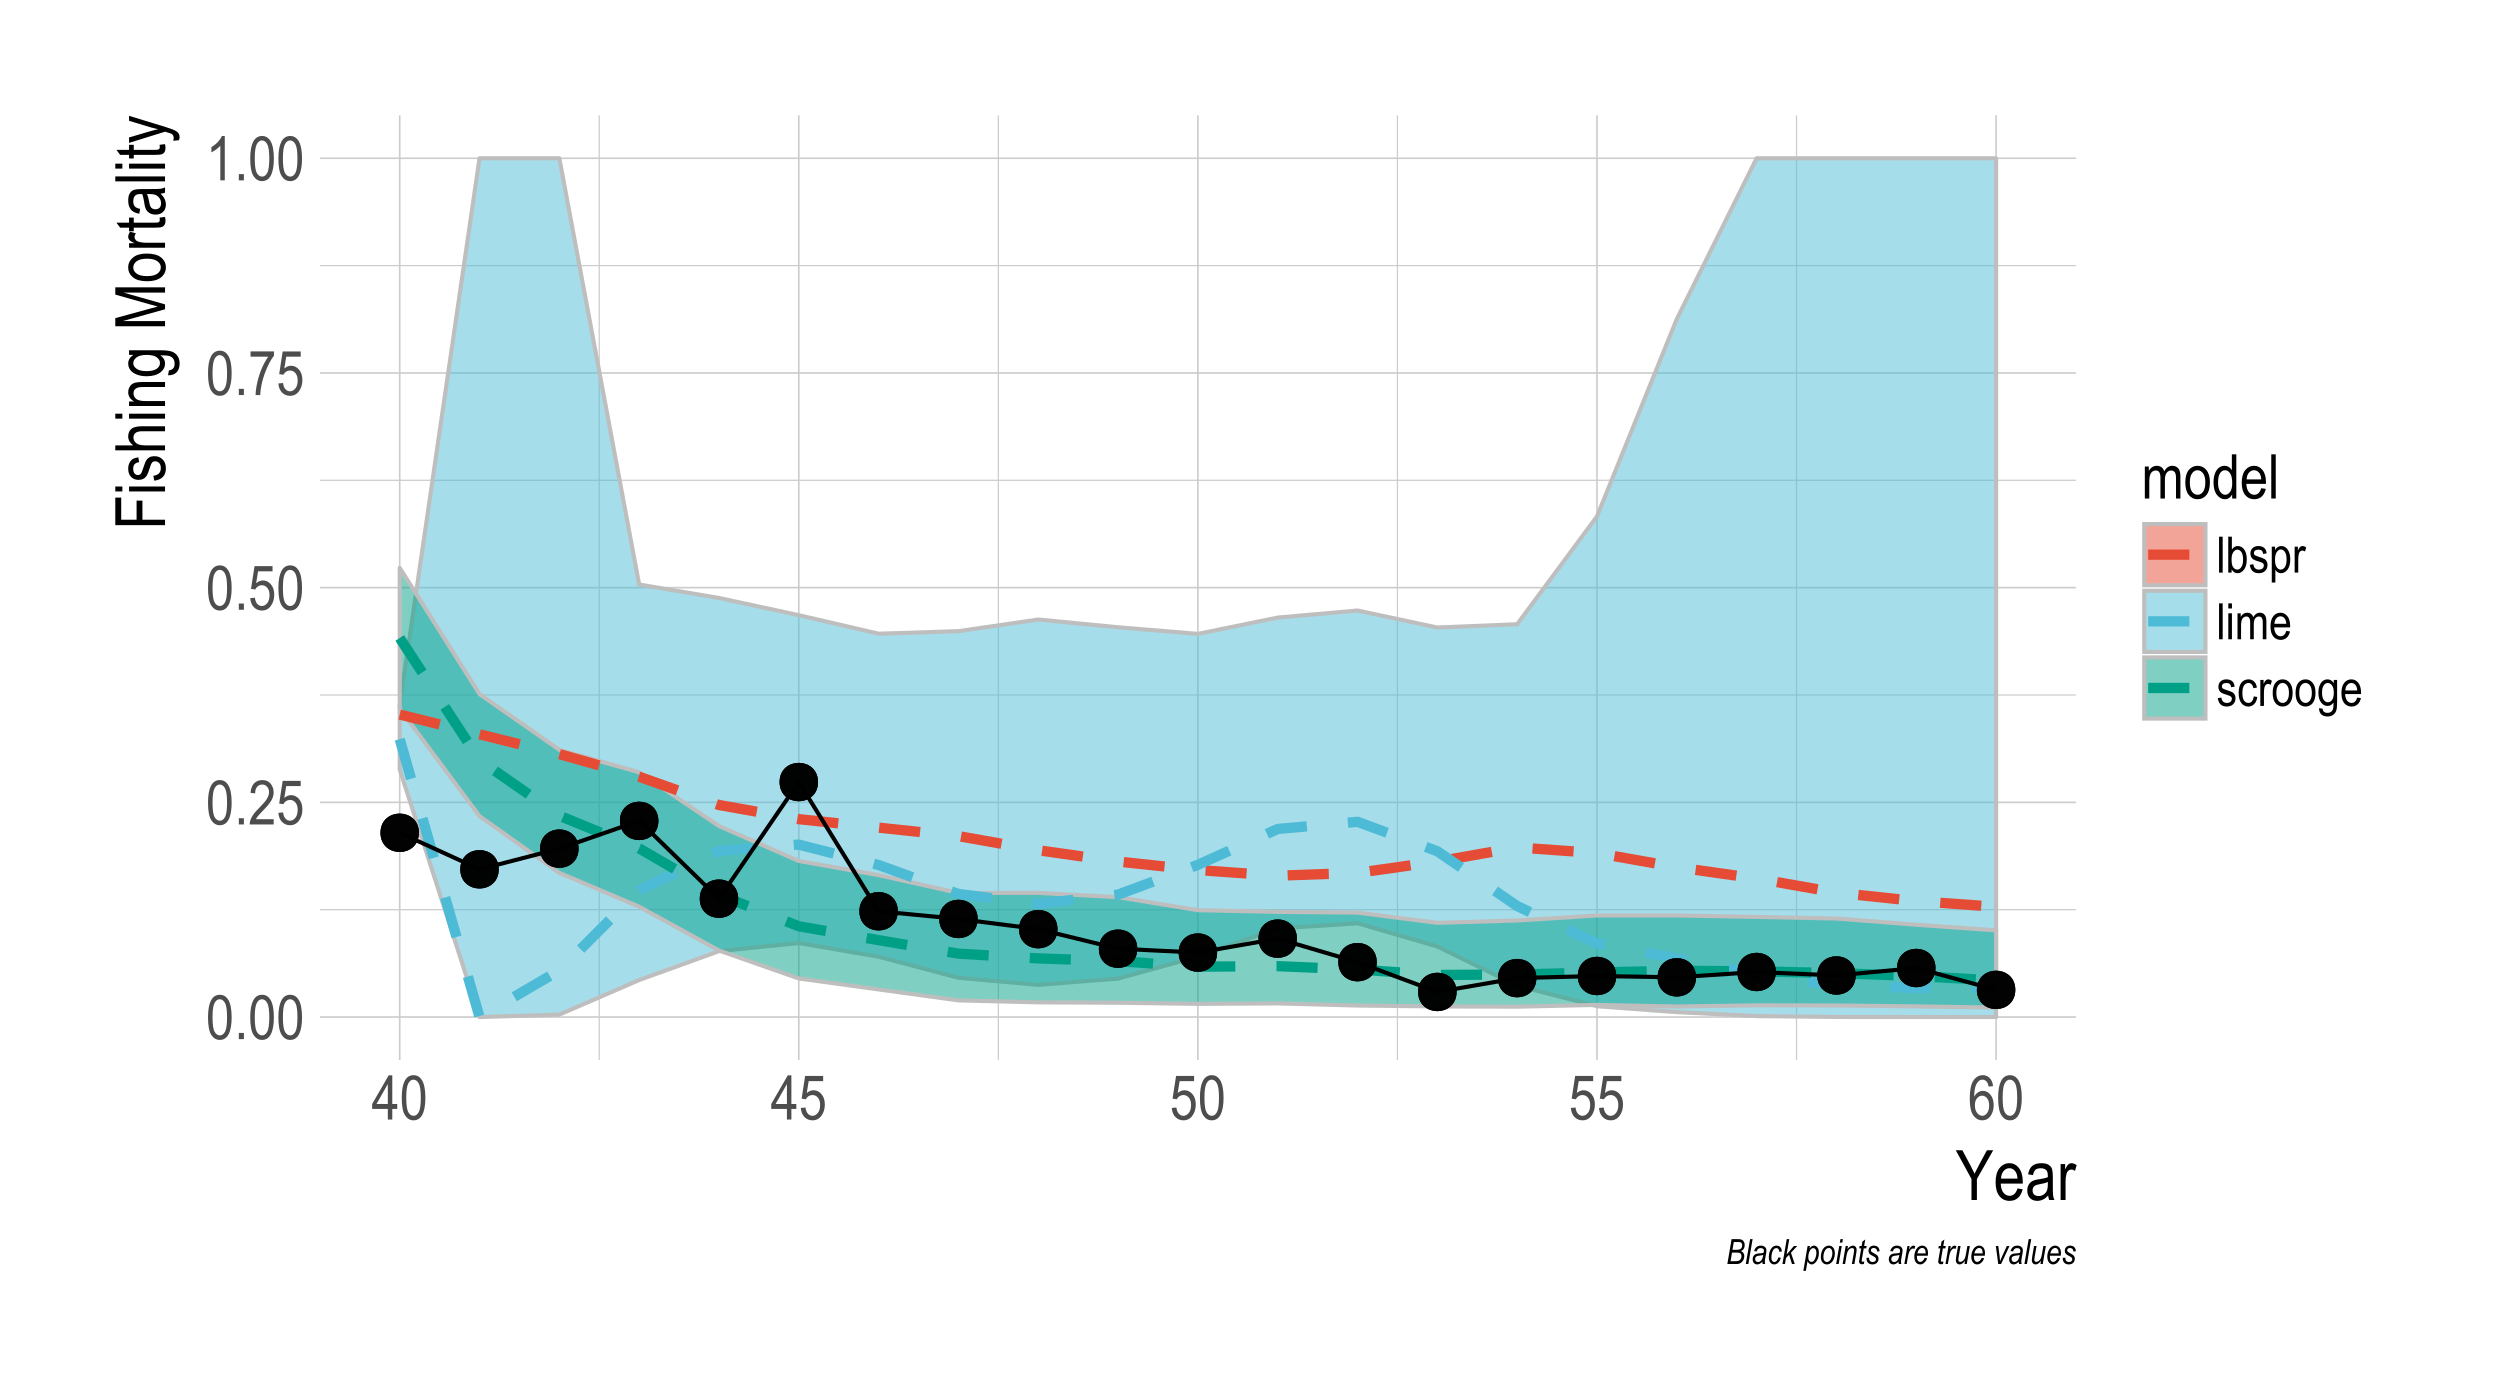 <?xml version="1.0" encoding="UTF-8"?>
<svg xmlns="http://www.w3.org/2000/svg" xmlns:xlink="http://www.w3.org/1999/xlink" width="648pt" height="360pt" viewBox="0 0 648 360" version="1.1">
<defs>
<g>
<symbol overflow="visible" id="glyph0-0">
<path style="stroke:none;" d="M 0.344 0 L 0.344 -10 L 3.391 -10 L 3.391 0 Z M 0.719 -0.422 L 3.031 -0.422 L 3.031 -9.672 L 0.719 -9.672 Z M 0.719 -0.422 "/>
</symbol>
<symbol overflow="visible" id="glyph0-1">
<path style="stroke:none;" d="M 0.531 -5.656 C 0.531 -7.57 0.785 -9.023 1.297 -10.016 C 1.816 -11.004 2.582 -11.5 3.594 -11.5 C 4.488 -11.5 5.195 -11.098 5.719 -10.297 C 6.344 -9.328 6.656 -7.781 6.656 -5.656 C 6.656 -3.738 6.395 -2.281 5.875 -1.281 C 5.363 -0.289 4.598 0.203 3.578 0.203 C 2.68 0.203 1.945 -0.234 1.375 -1.109 C 0.812 -1.992 0.531 -3.508 0.531 -5.656 Z M 1.703 -5.656 C 1.703 -3.789 1.879 -2.539 2.234 -1.906 C 2.598 -1.281 3.055 -0.969 3.609 -0.969 C 4.141 -0.969 4.582 -1.285 4.938 -1.922 C 5.289 -2.566 5.469 -3.812 5.469 -5.656 C 5.469 -7.52 5.285 -8.766 4.922 -9.391 C 4.566 -10.023 4.109 -10.344 3.547 -10.344 C 3.023 -10.344 2.586 -10.02 2.234 -9.375 C 1.879 -8.738 1.703 -7.5 1.703 -5.656 Z M 1.703 -5.656 "/>
</symbol>
<symbol overflow="visible" id="glyph0-2">
<path style="stroke:none;" d="M 1.219 0 L 1.219 -1.609 L 2.531 -1.609 L 2.531 0 Z M 1.219 0 "/>
</symbol>
<symbol overflow="visible" id="glyph0-3">
<path style="stroke:none;" d="M 6.609 -1.359 L 6.609 0 L 0.391 0 C 0.379 -0.551 0.547 -1.164 0.891 -1.844 C 1.234 -2.52 1.867 -3.316 2.797 -4.234 C 3.867 -5.305 4.57 -6.133 4.906 -6.719 C 5.238 -7.312 5.406 -7.859 5.406 -8.359 C 5.406 -8.941 5.234 -9.414 4.891 -9.781 C 4.555 -10.156 4.141 -10.344 3.641 -10.344 C 3.098 -10.344 2.656 -10.145 2.312 -9.75 C 1.969 -9.352 1.797 -8.785 1.797 -8.047 L 0.609 -8.188 C 0.691 -9.289 1.004 -10.117 1.547 -10.672 C 2.086 -11.223 2.797 -11.5 3.672 -11.5 C 4.629 -11.5 5.352 -11.176 5.844 -10.531 C 6.344 -9.883 6.594 -9.148 6.594 -8.328 C 6.594 -7.598 6.398 -6.898 6.016 -6.234 C 5.629 -5.566 4.895 -4.676 3.812 -3.562 C 3.125 -2.852 2.68 -2.367 2.484 -2.109 C 2.285 -1.859 2.125 -1.609 2 -1.359 Z M 6.609 -1.359 "/>
</symbol>
<symbol overflow="visible" id="glyph0-4">
<path style="stroke:none;" d="M 0.531 -3 L 1.734 -3.125 C 1.828 -2.395 2.039 -1.852 2.375 -1.5 C 2.707 -1.145 3.094 -0.969 3.531 -0.969 C 4.07 -0.969 4.539 -1.219 4.938 -1.719 C 5.332 -2.219 5.531 -2.906 5.531 -3.781 C 5.531 -4.594 5.336 -5.223 4.953 -5.672 C 4.578 -6.129 4.098 -6.359 3.516 -6.359 C 3.172 -6.359 2.844 -6.258 2.531 -6.062 C 2.227 -5.863 1.988 -5.594 1.812 -5.25 L 0.734 -5.422 L 1.641 -11.297 L 6.312 -11.297 L 6.312 -9.953 L 2.562 -9.953 L 2.062 -6.875 C 2.613 -7.352 3.203 -7.594 3.828 -7.594 C 4.617 -7.594 5.301 -7.258 5.875 -6.594 C 6.457 -5.926 6.75 -5.023 6.75 -3.891 C 6.75 -2.766 6.457 -1.801 5.875 -1 C 5.301 -0.195 4.523 0.203 3.547 0.203 C 2.734 0.203 2.047 -0.078 1.484 -0.641 C 0.922 -1.211 0.602 -2 0.531 -3 Z M 0.531 -3 "/>
</symbol>
<symbol overflow="visible" id="glyph0-5">
<path style="stroke:none;" d="M 0.609 -9.953 L 0.609 -11.312 L 6.688 -11.312 L 6.688 -10.219 C 5.781 -9.039 4.984 -7.504 4.297 -5.609 C 3.609 -3.723 3.211 -1.852 3.109 0 L 1.922 0 C 1.93 -0.957 2.082 -2.07 2.375 -3.344 C 2.664 -4.625 3.062 -5.844 3.562 -7 C 4.07 -8.156 4.617 -9.141 5.203 -9.953 Z M 0.609 -9.953 "/>
</symbol>
<symbol overflow="visible" id="glyph0-6">
<path style="stroke:none;" d="M 4.875 0 L 3.719 0 L 3.719 -8.969 C 3.445 -8.656 3.086 -8.332 2.641 -8 C 2.191 -7.676 1.781 -7.43 1.406 -7.266 L 1.406 -8.625 C 2.039 -8.988 2.602 -9.43 3.094 -9.953 C 3.582 -10.484 3.926 -11 4.125 -11.5 L 4.875 -11.5 Z M 4.875 0 "/>
</symbol>
<symbol overflow="visible" id="glyph0-7">
<path style="stroke:none;" d="M 4.219 0 L 4.219 -2.75 L 0.156 -2.75 L 0.156 -4.031 L 4.438 -11.453 L 5.375 -11.453 L 5.375 -4.031 L 6.656 -4.031 L 6.656 -2.75 L 5.375 -2.75 L 5.375 0 Z M 4.219 -4.031 L 4.219 -9.203 L 1.281 -4.031 Z M 4.219 -4.031 "/>
</symbol>
<symbol overflow="visible" id="glyph0-8">
<path style="stroke:none;" d="M 6.516 -8.656 L 5.359 -8.547 C 5.254 -9.129 5.094 -9.547 4.875 -9.797 C 4.57 -10.16 4.203 -10.344 3.766 -10.344 C 3.098 -10.344 2.562 -9.926 2.156 -9.094 C 1.801 -8.375 1.625 -7.312 1.625 -5.906 C 1.883 -6.406 2.211 -6.785 2.609 -7.047 C 3.016 -7.305 3.441 -7.438 3.891 -7.438 C 4.641 -7.438 5.289 -7.098 5.844 -6.422 C 6.395 -5.742 6.672 -4.844 6.672 -3.719 C 6.672 -2.945 6.531 -2.25 6.25 -1.625 C 5.977 -1.008 5.625 -0.551 5.188 -0.25 C 4.75 0.051 4.266 0.203 3.734 0.203 C 2.785 0.203 2.004 -0.223 1.391 -1.078 C 0.773 -1.941 0.469 -3.367 0.469 -5.359 C 0.469 -7.578 0.781 -9.156 1.406 -10.094 C 2.039 -11.031 2.852 -11.5 3.844 -11.5 C 4.551 -11.5 5.145 -11.254 5.625 -10.766 C 6.113 -10.285 6.41 -9.582 6.516 -8.656 Z M 1.797 -3.719 C 1.797 -2.883 1.988 -2.219 2.375 -1.719 C 2.77 -1.219 3.227 -0.969 3.75 -0.969 C 4.195 -0.969 4.598 -1.203 4.953 -1.672 C 5.316 -2.148 5.5 -2.801 5.5 -3.625 C 5.5 -4.438 5.32 -5.066 4.969 -5.516 C 4.613 -5.961 4.18 -6.188 3.672 -6.188 C 3.172 -6.188 2.734 -5.961 2.359 -5.516 C 1.984 -5.078 1.797 -4.477 1.797 -3.719 Z M 1.797 -3.719 "/>
</symbol>
<symbol overflow="visible" id="glyph0-9">
<path style="stroke:none;" d="M 0.859 0 L 0.859 -8.297 L 1.891 -8.297 L 1.891 -7.141 C 2.117 -7.566 2.41 -7.895 2.766 -8.125 C 3.129 -8.363 3.523 -8.484 3.953 -8.484 C 4.43 -8.484 4.836 -8.359 5.172 -8.109 C 5.504 -7.867 5.738 -7.508 5.875 -7.031 C 6.145 -7.52 6.457 -7.883 6.812 -8.125 C 7.164 -8.363 7.555 -8.484 7.984 -8.484 C 8.629 -8.484 9.141 -8.258 9.516 -7.812 C 9.891 -7.375 10.078 -6.672 10.078 -5.703 L 10.078 0 L 8.938 0 L 8.938 -5.234 C 8.938 -5.828 8.891 -6.242 8.797 -6.484 C 8.711 -6.734 8.57 -6.926 8.375 -7.062 C 8.188 -7.195 7.973 -7.266 7.734 -7.266 C 7.242 -7.266 6.844 -7.066 6.531 -6.672 C 6.219 -6.285 6.062 -5.672 6.062 -4.828 L 6.062 0 L 4.906 0 L 4.906 -5.391 C 4.906 -6.078 4.797 -6.562 4.578 -6.844 C 4.367 -7.125 4.082 -7.266 3.719 -7.266 C 3.188 -7.266 2.77 -7.051 2.469 -6.625 C 2.164 -6.207 2.016 -5.438 2.016 -4.312 L 2.016 0 Z M 0.859 0 "/>
</symbol>
<symbol overflow="visible" id="glyph0-10">
<path style="stroke:none;" d="M 0.422 -4.156 C 0.422 -5.582 0.719 -6.66 1.312 -7.391 C 1.914 -8.117 2.68 -8.484 3.609 -8.484 C 4.516 -8.484 5.27 -8.117 5.875 -7.391 C 6.488 -6.66 6.797 -5.609 6.797 -4.234 C 6.797 -2.742 6.492 -1.633 5.891 -0.906 C 5.297 -0.176 4.535 0.188 3.609 0.188 C 2.691 0.188 1.93 -0.176 1.328 -0.906 C 0.723 -1.645 0.422 -2.727 0.422 -4.156 Z M 1.594 -4.156 C 1.594 -3.082 1.785 -2.281 2.172 -1.75 C 2.566 -1.227 3.055 -0.969 3.641 -0.969 C 4.18 -0.969 4.645 -1.234 5.031 -1.766 C 5.414 -2.297 5.609 -3.094 5.609 -4.156 C 5.609 -5.219 5.41 -6.008 5.016 -6.531 C 4.629 -7.062 4.148 -7.328 3.578 -7.328 C 3.023 -7.328 2.555 -7.062 2.172 -6.531 C 1.785 -6.008 1.594 -5.219 1.594 -4.156 Z M 1.594 -4.156 "/>
</symbol>
<symbol overflow="visible" id="glyph0-11">
<path style="stroke:none;" d="M 5.266 0 L 5.266 -1.047 C 5.055 -0.648 4.785 -0.344 4.453 -0.125 C 4.129 0.082 3.773 0.188 3.391 0.188 C 2.586 0.188 1.895 -0.191 1.312 -0.953 C 0.727 -1.711 0.438 -2.781 0.438 -4.156 C 0.438 -5.094 0.566 -5.891 0.828 -6.547 C 1.086 -7.203 1.43 -7.688 1.859 -8 C 2.297 -8.32 2.781 -8.484 3.312 -8.484 C 3.695 -8.484 4.051 -8.383 4.375 -8.188 C 4.695 -7.988 4.969 -7.707 5.188 -7.344 L 5.188 -11.453 L 6.344 -11.453 L 6.344 0 Z M 1.609 -4.141 C 1.609 -3.066 1.797 -2.27 2.172 -1.75 C 2.547 -1.227 2.977 -0.969 3.469 -0.969 C 3.957 -0.969 4.379 -1.219 4.734 -1.719 C 5.098 -2.219 5.281 -2.973 5.281 -3.984 C 5.281 -5.148 5.098 -6 4.734 -6.531 C 4.379 -7.062 3.93 -7.328 3.391 -7.328 C 2.898 -7.328 2.477 -7.07 2.125 -6.562 C 1.781 -6.051 1.609 -5.242 1.609 -4.141 Z M 1.609 -4.141 "/>
</symbol>
<symbol overflow="visible" id="glyph0-12">
<path style="stroke:none;" d="M 5.5 -2.672 L 6.688 -2.5 C 6.488 -1.613 6.129 -0.941 5.609 -0.484 C 5.098 -0.035 4.457 0.188 3.688 0.188 C 2.727 0.188 1.945 -0.176 1.344 -0.906 C 0.75 -1.645 0.453 -2.703 0.453 -4.078 C 0.453 -5.516 0.754 -6.609 1.359 -7.359 C 1.961 -8.109 2.723 -8.484 3.641 -8.484 C 4.523 -8.484 5.258 -8.113 5.844 -7.375 C 6.438 -6.633 6.734 -5.566 6.734 -4.172 L 6.719 -3.797 L 1.641 -3.797 C 1.691 -2.859 1.91 -2.148 2.297 -1.672 C 2.68 -1.203 3.148 -0.969 3.703 -0.969 C 4.566 -0.969 5.164 -1.535 5.5 -2.672 Z M 1.719 -4.953 L 5.516 -4.953 C 5.461 -5.672 5.305 -6.207 5.047 -6.562 C 4.68 -7.07 4.211 -7.328 3.641 -7.328 C 3.117 -7.328 2.676 -7.113 2.312 -6.688 C 1.945 -6.258 1.75 -5.68 1.719 -4.953 Z M 1.719 -4.953 "/>
</symbol>
<symbol overflow="visible" id="glyph0-13">
<path style="stroke:none;" d="M 0.812 0 L 0.812 -11.453 L 1.969 -11.453 L 1.969 0 Z M 0.812 0 "/>
</symbol>
<symbol overflow="visible" id="glyph1-0">
<path style="stroke:none;" d="M 0.391 0 L 0.391 -11.25 L 3.812 -11.25 L 3.812 0 Z M 0.797 -0.469 L 3.406 -0.469 L 3.406 -10.875 L 0.797 -10.875 Z M 0.797 -0.469 "/>
</symbol>
<symbol overflow="visible" id="glyph1-1">
<path style="stroke:none;" d="M 4.109 0 L 4.109 -5.453 L 0.047 -12.891 L 1.75 -12.891 L 3.828 -9 C 4.234 -8.227 4.594 -7.504 4.906 -6.828 C 5.219 -7.492 5.602 -8.25 6.062 -9.094 L 8.109 -12.891 L 9.734 -12.891 L 5.516 -5.453 L 5.516 0 Z M 4.109 0 "/>
</symbol>
<symbol overflow="visible" id="glyph1-2">
<path style="stroke:none;" d="M 6.188 -3 L 7.531 -2.797 C 7.301 -1.805 6.895 -1.055 6.312 -0.547 C 5.727 -0.035 5.008 0.219 4.156 0.219 C 3.062 0.219 2.18 -0.191 1.516 -1.016 C 0.848 -1.848 0.516 -3.039 0.516 -4.594 C 0.516 -6.195 0.852 -7.422 1.531 -8.266 C 2.207 -9.117 3.062 -9.547 4.094 -9.547 C 5.082 -9.547 5.906 -9.129 6.562 -8.297 C 7.227 -7.461 7.562 -6.258 7.562 -4.688 L 7.562 -4.266 L 1.844 -4.266 C 1.895 -3.211 2.133 -2.422 2.562 -1.891 C 3 -1.359 3.531 -1.094 4.156 -1.094 C 5.125 -1.094 5.801 -1.727 6.188 -3 Z M 1.922 -5.562 L 6.203 -5.562 C 6.141 -6.375 5.961 -6.977 5.672 -7.375 C 5.254 -7.957 4.727 -8.25 4.094 -8.25 C 3.508 -8.25 3.008 -8.004 2.594 -7.516 C 2.188 -7.035 1.961 -6.383 1.922 -5.562 Z M 1.922 -5.562 "/>
</symbol>
<symbol overflow="visible" id="glyph1-3">
<path style="stroke:none;" d="M 5.938 -1.156 C 5.508 -0.695 5.062 -0.352 4.594 -0.125 C 4.125 0.102 3.633 0.219 3.125 0.219 C 2.332 0.219 1.695 -0.02 1.219 -0.5 C 0.75 -0.988 0.516 -1.641 0.516 -2.453 C 0.516 -2.992 0.625 -3.473 0.844 -3.891 C 1.062 -4.305 1.363 -4.629 1.75 -4.859 C 2.145 -5.098 2.734 -5.27 3.516 -5.375 C 4.566 -5.531 5.344 -5.711 5.844 -5.922 L 5.844 -6.328 C 5.844 -6.961 5.727 -7.41 5.5 -7.672 C 5.176 -8.047 4.68 -8.234 4.016 -8.234 C 3.41 -8.234 2.957 -8.109 2.656 -7.859 C 2.363 -7.609 2.145 -7.141 2 -6.453 L 0.734 -6.672 C 0.91 -7.672 1.273 -8.398 1.828 -8.859 C 2.379 -9.316 3.172 -9.547 4.203 -9.547 C 5.016 -9.547 5.645 -9.395 6.094 -9.094 C 6.551 -8.789 6.836 -8.414 6.953 -7.969 C 7.078 -7.52 7.141 -6.867 7.141 -6.016 L 7.141 -3.906 C 7.141 -2.438 7.164 -1.508 7.219 -1.125 C 7.281 -0.738 7.395 -0.363 7.562 0 L 6.203 0 C 6.066 -0.32 5.977 -0.707 5.938 -1.156 Z M 5.844 -4.688 C 5.363 -4.445 4.656 -4.25 3.719 -4.094 C 3.176 -4 2.797 -3.891 2.578 -3.766 C 2.359 -3.648 2.188 -3.477 2.062 -3.25 C 1.945 -3.031 1.891 -2.781 1.891 -2.5 C 1.891 -2.051 2.023 -1.691 2.297 -1.422 C 2.578 -1.16 2.961 -1.031 3.453 -1.031 C 3.91 -1.031 4.328 -1.148 4.703 -1.391 C 5.086 -1.629 5.375 -1.945 5.562 -2.344 C 5.75 -2.75 5.844 -3.336 5.844 -4.109 Z M 5.844 -4.688 "/>
</symbol>
<symbol overflow="visible" id="glyph1-4">
<path style="stroke:none;" d="M 0.953 0 L 0.953 -9.328 L 2.125 -9.328 L 2.125 -7.922 C 2.414 -8.578 2.688 -9.008 2.938 -9.219 C 3.188 -9.438 3.469 -9.547 3.781 -9.547 C 4.219 -9.547 4.66 -9.375 5.109 -9.031 L 4.672 -7.562 C 4.348 -7.789 4.035 -7.906 3.734 -7.906 C 3.453 -7.906 3.195 -7.805 2.969 -7.609 C 2.738 -7.422 2.578 -7.156 2.484 -6.812 C 2.316 -6.207 2.234 -5.566 2.234 -4.891 L 2.234 0 Z M 0.953 0 "/>
</symbol>
<symbol overflow="visible" id="glyph2-0">
<path style="stroke:none;" d="M 0 -0.391 L -11.25 -0.391 L -11.25 -3.812 L 0 -3.812 Z M -0.469 -0.797 L -0.469 -3.406 L -10.875 -3.406 L -10.875 -0.797 Z M -0.469 -0.797 "/>
</symbol>
<symbol overflow="visible" id="glyph2-1">
<path style="stroke:none;" d="M 0 -1.234 L -12.891 -1.234 L -12.891 -8.375 L -11.359 -8.375 L -11.359 -2.641 L -7.375 -2.641 L -7.375 -7.594 L -5.859 -7.594 L -5.859 -2.641 L 0 -2.641 Z M 0 -1.234 "/>
</symbol>
<symbol overflow="visible" id="glyph2-2">
<path style="stroke:none;" d="M -11.062 -0.953 L -12.891 -0.953 L -12.891 -2.234 L -11.062 -2.234 Z M 0 -0.953 L -9.328 -0.953 L -9.328 -2.234 L 0 -2.234 Z M 0 -0.953 "/>
</symbol>
<symbol overflow="visible" id="glyph2-3">
<path style="stroke:none;" d="M -2.781 -0.453 L -3.031 -1.734 C -2.375 -1.816 -1.883 -2.023 -1.562 -2.359 C -1.25 -2.703 -1.094 -3.156 -1.094 -3.719 C -1.094 -4.281 -1.227 -4.711 -1.5 -5.016 C -1.781 -5.328 -2.133 -5.484 -2.562 -5.484 C -2.938 -5.484 -3.223 -5.352 -3.422 -5.094 C -3.566 -4.906 -3.742 -4.461 -3.953 -3.766 C -4.266 -2.766 -4.531 -2.094 -4.75 -1.75 C -4.969 -1.406 -5.254 -1.141 -5.609 -0.953 C -5.973 -0.766 -6.391 -0.672 -6.859 -0.672 C -7.648 -0.672 -8.297 -0.926 -8.797 -1.438 C -9.297 -1.945 -9.547 -2.656 -9.547 -3.562 C -9.547 -4.125 -9.441 -4.617 -9.234 -5.047 C -9.035 -5.484 -8.758 -5.816 -8.406 -6.047 C -8.062 -6.273 -7.566 -6.43 -6.922 -6.516 L -6.719 -5.25 C -7.738 -5.133 -8.25 -4.582 -8.25 -3.594 C -8.25 -3.031 -8.133 -2.609 -7.906 -2.328 C -7.676 -2.055 -7.391 -1.922 -7.047 -1.922 C -6.691 -1.922 -6.414 -2.055 -6.219 -2.328 C -6.102 -2.484 -5.914 -2.953 -5.656 -3.734 C -5.312 -4.797 -5.035 -5.484 -4.828 -5.797 C -4.629 -6.117 -4.352 -6.367 -4 -6.547 C -3.656 -6.723 -3.242 -6.812 -2.766 -6.812 C -1.879 -6.812 -1.16 -6.523 -0.609 -5.953 C -0.055 -5.391 0.219 -4.617 0.219 -3.641 C 0.219 -1.805 -0.781 -0.742 -2.781 -0.453 Z M -2.781 -0.453 "/>
</symbol>
<symbol overflow="visible" id="glyph2-4">
<path style="stroke:none;" d="M 0 -0.953 L -12.891 -0.953 L -12.891 -2.234 L -8.266 -2.234 C -8.691 -2.547 -9.008 -2.891 -9.219 -3.266 C -9.438 -3.648 -9.547 -4.078 -9.547 -4.547 C -9.547 -5.359 -9.285 -6 -8.766 -6.469 C -8.242 -6.945 -7.297 -7.188 -5.922 -7.188 L 0 -7.188 L 0 -5.891 L -5.922 -5.891 C -6.723 -5.891 -7.301 -5.742 -7.656 -5.453 C -8.008 -5.172 -8.188 -4.773 -8.188 -4.266 C -8.188 -3.703 -7.957 -3.223 -7.5 -2.828 C -7.051 -2.43 -6.254 -2.234 -5.109 -2.234 L 0 -2.234 Z M 0 -0.953 "/>
</symbol>
<symbol overflow="visible" id="glyph2-5">
<path style="stroke:none;" d="M 0 -0.953 L -9.328 -0.953 L -9.328 -2.125 L -8 -2.125 C -8.52 -2.406 -8.906 -2.75 -9.156 -3.156 C -9.414 -3.562 -9.547 -4.023 -9.547 -4.547 C -9.547 -4.961 -9.461 -5.344 -9.297 -5.688 C -9.141 -6.039 -8.93 -6.32 -8.672 -6.531 C -8.41 -6.75 -8.07 -6.91 -7.656 -7.016 C -7.238 -7.117 -6.598 -7.172 -5.734 -7.172 L 0 -7.172 L 0 -5.875 L -5.672 -5.875 C -6.359 -5.875 -6.859 -5.812 -7.172 -5.688 C -7.492 -5.57 -7.738 -5.391 -7.906 -5.141 C -8.082 -4.891 -8.172 -4.602 -8.172 -4.281 C -8.172 -3.656 -7.938 -3.156 -7.469 -2.781 C -7.008 -2.414 -6.219 -2.234 -5.094 -2.234 L 0 -2.234 Z M 0 -0.953 "/>
</symbol>
<symbol overflow="visible" id="glyph2-6">
<path style="stroke:none;" d="M 0.781 -0.703 L 1 -1.969 C 1.5 -2.031 1.867 -2.207 2.109 -2.5 C 2.359 -2.789 2.484 -3.195 2.484 -3.719 C 2.484 -4.289 2.344 -4.742 2.062 -5.078 C 1.789 -5.41 1.391 -5.641 0.859 -5.766 C 0.523 -5.836 -0.164 -5.875 -1.219 -5.875 C -0.812 -5.594 -0.504 -5.273 -0.297 -4.922 C -0.098 -4.578 0 -4.191 0 -3.766 C 0 -2.848 -0.383 -2.086 -1.156 -1.484 C -2.051 -0.797 -3.242 -0.453 -4.734 -0.453 C -5.734 -0.453 -6.609 -0.602 -7.359 -0.906 C -8.109 -1.207 -8.66 -1.602 -9.016 -2.094 C -9.367 -2.594 -9.547 -3.148 -9.547 -3.766 C -9.547 -4.223 -9.43 -4.633 -9.203 -5 C -8.984 -5.375 -8.648 -5.707 -8.203 -6 L -9.328 -6 L -9.328 -7.188 L -1.266 -7.188 C 0.172 -7.188 1.191 -7.066 1.797 -6.828 C 2.41 -6.598 2.895 -6.219 3.25 -5.688 C 3.602 -5.156 3.781 -4.516 3.781 -3.766 C 3.781 -2.773 3.516 -2.008 2.984 -1.469 C 2.453 -0.938 1.719 -0.68 0.781 -0.703 Z M -4.828 -1.781 C -3.609 -1.781 -2.719 -1.984 -2.156 -2.391 C -1.594 -2.797 -1.312 -3.289 -1.312 -3.875 C -1.312 -4.457 -1.586 -4.953 -2.141 -5.359 C -2.691 -5.773 -3.566 -5.984 -4.766 -5.984 C -5.93 -5.984 -6.801 -5.77 -7.375 -5.344 C -7.945 -4.926 -8.234 -4.414 -8.234 -3.812 C -8.234 -3.27 -7.945 -2.797 -7.375 -2.391 C -6.801 -1.984 -5.953 -1.781 -4.828 -1.781 Z M -4.828 -1.781 "/>
</symbol>
<symbol overflow="visible" id="glyph2-7">
<path style="stroke:none;" d=""/>
</symbol>
<symbol overflow="visible" id="glyph2-8">
<path style="stroke:none;" d="M 0 -1.094 L -12.891 -1.094 L -12.891 -3.203 L -3.766 -5.703 L -1.859 -6.203 C -2.328 -6.328 -3.016 -6.516 -3.922 -6.766 L -12.891 -9.297 L -12.891 -11.188 L 0 -11.188 L 0 -9.828 L -10.781 -9.828 L 0 -6.766 L 0 -5.5 L -10.969 -2.438 L 0 -2.438 Z M 0 -1.094 "/>
</symbol>
<symbol overflow="visible" id="glyph2-9">
<path style="stroke:none;" d="M -4.672 -0.469 C -6.273 -0.469 -7.488 -0.805 -8.312 -1.484 C -9.133 -2.16 -9.547 -3.016 -9.547 -4.047 C -9.547 -5.066 -9.133 -5.922 -8.312 -6.609 C -7.488 -7.297 -6.305 -7.641 -4.766 -7.641 C -3.086 -7.641 -1.836 -7.301 -1.016 -6.625 C -0.191 -5.945 0.219 -5.086 0.219 -4.047 C 0.219 -3.023 -0.191 -2.172 -1.016 -1.484 C -1.848 -0.805 -3.066 -0.469 -4.672 -0.469 Z M -4.672 -1.797 C -3.461 -1.797 -2.562 -2.016 -1.969 -2.453 C -1.383 -2.891 -1.094 -3.438 -1.094 -4.094 C -1.094 -4.695 -1.391 -5.219 -1.984 -5.656 C -2.578 -6.094 -3.473 -6.312 -4.672 -6.312 C -5.867 -6.312 -6.758 -6.094 -7.344 -5.656 C -7.938 -5.219 -8.234 -4.672 -8.234 -4.016 C -8.234 -3.398 -7.938 -2.875 -7.344 -2.438 C -6.75 -2.008 -5.859 -1.797 -4.672 -1.797 Z M -4.672 -1.797 "/>
</symbol>
<symbol overflow="visible" id="glyph2-10">
<path style="stroke:none;" d="M 0 -0.953 L -9.328 -0.953 L -9.328 -2.125 L -7.922 -2.125 C -8.578 -2.414 -9.008 -2.688 -9.219 -2.938 C -9.438 -3.188 -9.547 -3.469 -9.547 -3.781 C -9.547 -4.219 -9.375 -4.66 -9.031 -5.109 L -7.562 -4.672 C -7.789 -4.348 -7.906 -4.035 -7.906 -3.734 C -7.906 -3.453 -7.805 -3.195 -7.609 -2.969 C -7.422 -2.738 -7.156 -2.578 -6.812 -2.484 C -6.207 -2.316 -5.566 -2.234 -4.891 -2.234 L 0 -2.234 Z M 0 -0.953 "/>
</symbol>
<symbol overflow="visible" id="glyph2-11">
<path style="stroke:none;" d="M -1.422 -3.844 L -0.016 -4.016 C 0.078 -3.66 0.125 -3.336 0.125 -3.047 C 0.125 -2.598 0.035 -2.234 -0.141 -1.953 C -0.316 -1.68 -0.562 -1.492 -0.875 -1.391 C -1.188 -1.285 -1.805 -1.234 -2.734 -1.234 L -8.109 -1.234 L -8.109 -0.297 L -9.328 -0.297 L -9.328 -1.234 L -11.641 -1.234 L -12.594 -2.531 L -9.328 -2.531 L -9.328 -3.844 L -8.109 -3.844 L -8.109 -2.531 L -2.641 -2.531 C -2.141 -2.531 -1.816 -2.566 -1.672 -2.641 C -1.461 -2.754 -1.359 -2.961 -1.359 -3.266 C -1.359 -3.41 -1.379 -3.602 -1.422 -3.844 Z M -1.422 -3.844 "/>
</symbol>
<symbol overflow="visible" id="glyph2-12">
<path style="stroke:none;" d="M -1.156 -5.938 C -0.695 -5.508 -0.352 -5.062 -0.125 -4.594 C 0.102 -4.125 0.219 -3.633 0.219 -3.125 C 0.219 -2.332 -0.02 -1.695 -0.5 -1.219 C -0.988 -0.75 -1.641 -0.516 -2.453 -0.516 C -2.992 -0.516 -3.473 -0.625 -3.891 -0.844 C -4.305 -1.062 -4.629 -1.363 -4.859 -1.75 C -5.098 -2.145 -5.27 -2.734 -5.375 -3.516 C -5.531 -4.566 -5.711 -5.344 -5.922 -5.844 L -6.328 -5.844 C -6.961 -5.844 -7.41 -5.727 -7.672 -5.5 C -8.047 -5.176 -8.234 -4.68 -8.234 -4.016 C -8.234 -3.41 -8.109 -2.957 -7.859 -2.656 C -7.609 -2.363 -7.141 -2.145 -6.453 -2 L -6.672 -0.734 C -7.672 -0.91 -8.398 -1.273 -8.859 -1.828 C -9.316 -2.379 -9.547 -3.172 -9.547 -4.203 C -9.547 -5.016 -9.395 -5.645 -9.094 -6.094 C -8.789 -6.551 -8.414 -6.836 -7.969 -6.953 C -7.52 -7.078 -6.867 -7.141 -6.016 -7.141 L -3.906 -7.141 C -2.438 -7.141 -1.508 -7.164 -1.125 -7.219 C -0.738 -7.281 -0.363 -7.395 0 -7.562 L 0 -6.203 C -0.32 -6.066 -0.707 -5.977 -1.156 -5.938 Z M -4.688 -5.844 C -4.445 -5.363 -4.25 -4.656 -4.094 -3.719 C -4 -3.176 -3.891 -2.797 -3.766 -2.578 C -3.648 -2.359 -3.477 -2.188 -3.25 -2.062 C -3.031 -1.945 -2.781 -1.891 -2.5 -1.891 C -2.051 -1.891 -1.691 -2.023 -1.422 -2.297 C -1.16 -2.578 -1.031 -2.961 -1.031 -3.453 C -1.031 -3.91 -1.148 -4.328 -1.391 -4.703 C -1.629 -5.086 -1.945 -5.375 -2.344 -5.562 C -2.75 -5.75 -3.336 -5.844 -4.109 -5.844 Z M -4.688 -5.844 "/>
</symbol>
<symbol overflow="visible" id="glyph2-13">
<path style="stroke:none;" d="M 0 -0.922 L -12.891 -0.922 L -12.891 -2.203 L 0 -2.203 Z M 0 -0.922 "/>
</symbol>
<symbol overflow="visible" id="glyph2-14">
<path style="stroke:none;" d="M 3.594 -0.922 L 2.109 -0.781 C 2.203 -1.062 2.25 -1.305 2.25 -1.516 C 2.25 -1.785 2.191 -2.008 2.078 -2.188 C 1.973 -2.375 1.801 -2.523 1.562 -2.641 C 1.477 -2.68 0.961 -2.848 0.016 -3.141 L -9.328 -0.234 L -9.328 -1.641 L -3.922 -3.234 C -3.254 -3.43 -2.535 -3.613 -1.766 -3.781 C -2.492 -3.938 -3.203 -4.113 -3.891 -4.312 L -9.328 -5.953 L -9.328 -7.25 L 0.156 -4.344 C 1.383 -3.957 2.207 -3.656 2.625 -3.438 C 3.039 -3.219 3.336 -2.969 3.516 -2.688 C 3.691 -2.414 3.781 -2.102 3.781 -1.75 C 3.781 -1.5 3.719 -1.223 3.594 -0.922 Z M 3.594 -0.922 "/>
</symbol>
<symbol overflow="visible" id="glyph3-0">
<path style="stroke:none;" d="M 0.281 0 L 0.281 -8.125 L 2.75 -8.125 L 2.75 0 Z M 0.578 -0.344 L 2.453 -0.344 L 2.453 -7.859 L 0.578 -7.859 Z M 0.578 -0.344 "/>
</symbol>
<symbol overflow="visible" id="glyph3-1">
<path style="stroke:none;" d="M 0.656 0 L 0.656 -9.312 L 1.594 -9.312 L 1.594 0 Z M 0.656 0 "/>
</symbol>
<symbol overflow="visible" id="glyph3-2">
<path style="stroke:none;" d="M 1.547 0 L 0.672 0 L 0.672 -9.312 L 1.609 -9.312 L 1.609 -5.984 C 1.805 -6.285 2.031 -6.508 2.281 -6.656 C 2.539 -6.812 2.82 -6.891 3.125 -6.891 C 3.562 -6.891 3.957 -6.758 4.312 -6.5 C 4.664 -6.25 4.945 -5.859 5.156 -5.328 C 5.363 -4.805 5.469 -4.172 5.469 -3.422 C 5.469 -2.273 5.227 -1.391 4.75 -0.766 C 4.27 -0.148 3.711 0.156 3.078 0.156 C 2.754 0.156 2.461 0.07 2.203 -0.094 C 1.953 -0.258 1.734 -0.508 1.547 -0.844 Z M 1.531 -3.422 C 1.531 -2.723 1.594 -2.195 1.719 -1.844 C 1.852 -1.5 2.035 -1.234 2.266 -1.047 C 2.492 -0.867 2.754 -0.781 3.047 -0.781 C 3.43 -0.781 3.77 -1 4.062 -1.438 C 4.363 -1.875 4.516 -2.523 4.516 -3.391 C 4.516 -4.266 4.367 -4.91 4.078 -5.328 C 3.797 -5.742 3.441 -5.953 3.016 -5.953 C 2.629 -5.953 2.285 -5.734 1.984 -5.297 C 1.68 -4.867 1.531 -4.242 1.531 -3.422 Z M 1.531 -3.422 "/>
</symbol>
<symbol overflow="visible" id="glyph3-3">
<path style="stroke:none;" d="M 0.328 -2.016 L 1.25 -2.188 C 1.312 -1.719 1.461 -1.363 1.703 -1.125 C 1.953 -0.895 2.281 -0.781 2.688 -0.781 C 3.094 -0.781 3.406 -0.879 3.625 -1.078 C 3.852 -1.285 3.969 -1.547 3.969 -1.859 C 3.969 -2.117 3.867 -2.32 3.672 -2.469 C 3.547 -2.57 3.227 -2.703 2.719 -2.859 C 1.988 -3.078 1.5 -3.266 1.25 -3.422 C 1.008 -3.578 0.82 -3.785 0.688 -4.047 C 0.551 -4.316 0.484 -4.617 0.484 -4.953 C 0.484 -5.523 0.664 -5.988 1.031 -6.344 C 1.406 -6.707 1.922 -6.891 2.578 -6.891 C 2.984 -6.891 3.344 -6.816 3.656 -6.672 C 3.969 -6.523 4.203 -6.328 4.359 -6.078 C 4.523 -5.828 4.641 -5.469 4.703 -5 L 3.797 -4.844 C 3.711 -5.582 3.312 -5.953 2.594 -5.953 C 2.188 -5.953 1.883 -5.867 1.688 -5.703 C 1.488 -5.547 1.391 -5.336 1.391 -5.078 C 1.391 -4.828 1.484 -4.633 1.672 -4.5 C 1.785 -4.414 2.125 -4.281 2.688 -4.094 C 3.469 -3.844 3.969 -3.645 4.188 -3.5 C 4.414 -3.352 4.594 -3.148 4.719 -2.891 C 4.852 -2.641 4.922 -2.344 4.922 -2 C 4.922 -1.352 4.711 -0.832 4.297 -0.438 C 3.891 -0.039 3.336 0.156 2.641 0.156 C 1.305 0.156 0.535 -0.566 0.328 -2.016 Z M 0.328 -2.016 "/>
</symbol>
<symbol overflow="visible" id="glyph3-4">
<path style="stroke:none;" d="M 0.688 2.578 L 0.688 -6.734 L 1.547 -6.734 L 1.547 -5.859 C 1.754 -6.223 1.988 -6.484 2.25 -6.641 C 2.508 -6.805 2.805 -6.891 3.141 -6.891 C 3.578 -6.891 3.969 -6.758 4.312 -6.5 C 4.664 -6.25 4.945 -5.859 5.156 -5.328 C 5.375 -4.797 5.484 -4.16 5.484 -3.422 C 5.484 -2.273 5.242 -1.391 4.766 -0.766 C 4.285 -0.148 3.723 0.156 3.078 0.156 C 2.785 0.156 2.516 0.082 2.266 -0.062 C 2.016 -0.219 1.801 -0.43 1.625 -0.703 L 1.625 2.578 Z M 1.531 -3.328 C 1.531 -2.461 1.676 -1.82 1.969 -1.406 C 2.258 -0.988 2.613 -0.781 3.031 -0.781 C 3.426 -0.781 3.773 -0.992 4.078 -1.422 C 4.379 -1.848 4.531 -2.508 4.531 -3.406 C 4.531 -4.289 4.383 -4.941 4.094 -5.359 C 3.801 -5.785 3.441 -6 3.016 -6 C 2.641 -6 2.297 -5.77 1.984 -5.312 C 1.68 -4.863 1.531 -4.203 1.531 -3.328 Z M 1.531 -3.328 "/>
</symbol>
<symbol overflow="visible" id="glyph3-5">
<path style="stroke:none;" d="M 0.688 0 L 0.688 -6.734 L 1.531 -6.734 L 1.531 -5.719 C 1.75 -6.195 1.945 -6.508 2.125 -6.656 C 2.301 -6.812 2.504 -6.891 2.734 -6.891 C 3.047 -6.891 3.363 -6.77 3.688 -6.531 L 3.375 -5.469 C 3.133 -5.633 2.906 -5.719 2.688 -5.719 C 2.488 -5.719 2.305 -5.645 2.141 -5.5 C 1.973 -5.363 1.859 -5.172 1.797 -4.922 C 1.68 -4.484 1.625 -4.02 1.625 -3.531 L 1.625 0 Z M 0.688 0 "/>
</symbol>
<symbol overflow="visible" id="glyph3-6">
<path style="stroke:none;" d="M 0.688 -7.984 L 0.688 -9.312 L 1.625 -9.312 L 1.625 -7.984 Z M 0.688 0 L 0.688 -6.734 L 1.625 -6.734 L 1.625 0 Z M 0.688 0 "/>
</symbol>
<symbol overflow="visible" id="glyph3-7">
<path style="stroke:none;" d="M 0.703 0 L 0.703 -6.734 L 1.531 -6.734 L 1.531 -5.797 C 1.719 -6.148 1.957 -6.422 2.25 -6.609 C 2.539 -6.797 2.863 -6.891 3.219 -6.891 C 3.602 -6.891 3.93 -6.789 4.203 -6.594 C 4.473 -6.395 4.664 -6.102 4.781 -5.719 C 5 -6.102 5.25 -6.395 5.531 -6.594 C 5.812 -6.789 6.129 -6.891 6.484 -6.891 C 7.016 -6.891 7.43 -6.707 7.734 -6.344 C 8.035 -5.988 8.188 -5.414 8.188 -4.625 L 8.188 0 L 7.25 0 L 7.25 -4.25 C 7.25 -4.727 7.211 -5.066 7.141 -5.266 C 7.078 -5.473 6.969 -5.629 6.812 -5.734 C 6.656 -5.848 6.477 -5.906 6.281 -5.906 C 5.883 -5.906 5.555 -5.742 5.297 -5.422 C 5.047 -5.098 4.922 -4.598 4.922 -3.922 L 4.922 0 L 3.984 0 L 3.984 -4.375 C 3.984 -4.938 3.895 -5.332 3.719 -5.562 C 3.551 -5.789 3.316 -5.906 3.016 -5.906 C 2.586 -5.906 2.25 -5.734 2 -5.391 C 1.75 -5.047 1.625 -4.414 1.625 -3.5 L 1.625 0 Z M 0.703 0 "/>
</symbol>
<symbol overflow="visible" id="glyph3-8">
<path style="stroke:none;" d="M 4.469 -2.172 L 5.438 -2.031 C 5.27 -1.312 4.973 -0.766 4.547 -0.391 C 4.129 -0.023 3.613 0.156 3 0.156 C 2.219 0.156 1.582 -0.141 1.094 -0.734 C 0.613 -1.328 0.375 -2.188 0.375 -3.312 C 0.375 -4.477 0.613 -5.363 1.094 -5.969 C 1.582 -6.582 2.203 -6.891 2.953 -6.891 C 3.672 -6.891 4.27 -6.586 4.75 -5.984 C 5.227 -5.391 5.469 -4.523 5.469 -3.391 L 5.453 -3.078 L 1.328 -3.078 C 1.367 -2.316 1.547 -1.742 1.859 -1.359 C 2.172 -0.973 2.551 -0.781 3 -0.781 C 3.707 -0.781 4.195 -1.242 4.469 -2.172 Z M 1.391 -4.016 L 4.469 -4.016 C 4.426 -4.598 4.301 -5.035 4.094 -5.328 C 3.801 -5.742 3.422 -5.953 2.953 -5.953 C 2.535 -5.953 2.176 -5.773 1.875 -5.422 C 1.582 -5.078 1.422 -4.609 1.391 -4.016 Z M 1.391 -4.016 "/>
</symbol>
<symbol overflow="visible" id="glyph3-9">
<path style="stroke:none;" d="M 4.312 -2.469 L 5.234 -2.328 C 5.129 -1.523 4.863 -0.91 4.438 -0.484 C 4.008 -0.055 3.5 0.156 2.906 0.156 C 2.176 0.156 1.578 -0.141 1.109 -0.734 C 0.641 -1.328 0.406 -2.207 0.406 -3.375 C 0.406 -4.551 0.641 -5.43 1.109 -6.016 C 1.586 -6.598 2.195 -6.891 2.938 -6.891 C 3.508 -6.891 3.988 -6.711 4.375 -6.359 C 4.77 -6.004 5.023 -5.473 5.141 -4.766 L 4.234 -4.594 C 4.141 -5.051 3.984 -5.391 3.766 -5.609 C 3.547 -5.836 3.281 -5.953 2.969 -5.953 C 2.508 -5.953 2.129 -5.75 1.828 -5.344 C 1.523 -4.938 1.375 -4.285 1.375 -3.391 C 1.375 -2.473 1.516 -1.805 1.797 -1.391 C 2.086 -0.984 2.461 -0.781 2.922 -0.781 C 3.273 -0.781 3.578 -0.914 3.828 -1.188 C 4.078 -1.469 4.238 -1.895 4.312 -2.469 Z M 4.312 -2.469 "/>
</symbol>
<symbol overflow="visible" id="glyph3-10">
<path style="stroke:none;" d="M 0.344 -3.375 C 0.344 -4.531 0.582 -5.406 1.062 -6 C 1.551 -6.594 2.172 -6.891 2.922 -6.891 C 3.66 -6.891 4.273 -6.594 4.766 -6 C 5.266 -5.406 5.516 -4.551 5.516 -3.438 C 5.516 -2.227 5.27 -1.328 4.781 -0.734 C 4.301 -0.141 3.68 0.156 2.922 0.156 C 2.18 0.156 1.566 -0.141 1.078 -0.734 C 0.586 -1.328 0.344 -2.207 0.344 -3.375 Z M 1.297 -3.375 C 1.297 -2.5 1.453 -1.848 1.766 -1.422 C 2.086 -0.992 2.484 -0.781 2.953 -0.781 C 3.391 -0.781 3.766 -0.992 4.078 -1.422 C 4.398 -1.859 4.562 -2.508 4.562 -3.375 C 4.562 -4.238 4.398 -4.883 4.078 -5.312 C 3.766 -5.738 3.375 -5.953 2.906 -5.953 C 2.457 -5.953 2.078 -5.738 1.766 -5.312 C 1.453 -4.883 1.297 -4.238 1.297 -3.375 Z M 1.297 -3.375 "/>
</symbol>
<symbol overflow="visible" id="glyph3-11">
<path style="stroke:none;" d="M 0.516 0.562 L 1.422 0.719 C 1.461 1.082 1.586 1.352 1.797 1.531 C 2.016 1.707 2.312 1.797 2.688 1.797 C 3.094 1.797 3.414 1.695 3.656 1.5 C 3.906 1.301 4.078 1.004 4.172 0.609 C 4.223 0.379 4.25 -0.113 4.25 -0.875 C 4.039 -0.582 3.812 -0.363 3.562 -0.219 C 3.312 -0.07 3.031 0 2.719 0 C 2.062 0 1.516 -0.281 1.078 -0.844 C 0.578 -1.477 0.328 -2.336 0.328 -3.422 C 0.328 -4.141 0.438 -4.77 0.656 -5.312 C 0.875 -5.852 1.16 -6.25 1.516 -6.5 C 1.879 -6.758 2.281 -6.891 2.719 -6.891 C 3.051 -6.891 3.348 -6.805 3.609 -6.641 C 3.879 -6.484 4.117 -6.242 4.328 -5.922 L 4.328 -6.734 L 5.188 -6.734 L 5.188 -0.922 C 5.188 0.117 5.102 0.859 4.938 1.297 C 4.77 1.742 4.492 2.094 4.109 2.344 C 3.723 2.602 3.258 2.734 2.719 2.734 C 2 2.734 1.445 2.539 1.062 2.156 C 0.676 1.77 0.492 1.238 0.516 0.562 Z M 1.281 -3.484 C 1.281 -2.609 1.426 -1.969 1.719 -1.562 C 2.02 -1.156 2.379 -0.953 2.797 -0.953 C 3.223 -0.953 3.582 -1.148 3.875 -1.547 C 4.176 -1.941 4.328 -2.57 4.328 -3.438 C 4.328 -4.281 4.172 -4.91 3.859 -5.328 C 3.555 -5.742 3.188 -5.953 2.75 -5.953 C 2.363 -5.953 2.02 -5.742 1.719 -5.328 C 1.426 -4.91 1.281 -4.297 1.281 -3.484 Z M 1.281 -3.484 "/>
</symbol>
<symbol overflow="visible" id="glyph4-0">
<path style="stroke:none;" d="M 0.188 0 L 0.188 -5.625 L 1.906 -5.625 L 1.906 0 Z M 0.406 -0.234 L 1.703 -0.234 L 1.703 -5.438 L 0.406 -5.438 Z M 0.406 -0.234 "/>
</symbol>
<symbol overflow="visible" id="glyph4-1">
<path style="stroke:none;" d="M 0.328 0 L 1.422 -6.438 L 3.062 -6.438 C 3.457 -6.438 3.754 -6.406 3.953 -6.344 C 4.234 -6.238 4.445 -6.062 4.594 -5.812 C 4.75 -5.57 4.828 -5.27 4.828 -4.906 C 4.828 -4.539 4.742 -4.223 4.578 -3.953 C 4.422 -3.691 4.18 -3.492 3.859 -3.359 C 4.141 -3.242 4.352 -3.07 4.5 -2.844 C 4.645 -2.625 4.719 -2.359 4.719 -2.047 C 4.719 -1.672 4.629 -1.316 4.453 -0.984 C 4.273 -0.66 4.047 -0.414 3.766 -0.25 C 3.492 -0.082 3.195 0 2.875 0 Z M 1.656 -3.688 L 2.734 -3.688 C 3.242 -3.688 3.602 -3.773 3.812 -3.953 C 4.051 -4.18 4.172 -4.484 4.172 -4.859 C 4.172 -5.055 4.129 -5.219 4.047 -5.344 C 3.973 -5.477 3.879 -5.57 3.766 -5.625 C 3.648 -5.676 3.438 -5.703 3.125 -5.703 L 2 -5.703 Z M 1.156 -0.734 L 2.359 -0.734 C 2.672 -0.734 2.879 -0.742 2.984 -0.766 C 3.18 -0.805 3.348 -0.875 3.484 -0.969 C 3.629 -1.062 3.75 -1.203 3.844 -1.391 C 3.938 -1.586 3.984 -1.801 3.984 -2.031 C 3.984 -2.352 3.898 -2.586 3.734 -2.734 C 3.578 -2.879 3.289 -2.953 2.875 -2.953 L 1.531 -2.953 Z M 1.156 -0.734 "/>
</symbol>
<symbol overflow="visible" id="glyph4-2">
<path style="stroke:none;" d="M 0.188 0 L 1.297 -6.438 L 1.953 -6.438 L 0.844 0 Z M 0.188 0 "/>
</symbol>
<symbol overflow="visible" id="glyph4-3">
<path style="stroke:none;" d="M 2.828 -0.578 C 2.586 -0.328 2.359 -0.148 2.141 -0.047 C 1.93 0.055 1.719 0.109 1.5 0.109 C 1.164 0.109 0.883 -0.008 0.656 -0.25 C 0.438 -0.5 0.328 -0.832 0.328 -1.25 C 0.328 -1.551 0.391 -1.812 0.516 -2.031 C 0.648 -2.258 0.832 -2.43 1.062 -2.547 C 1.289 -2.66 1.625 -2.727 2.062 -2.75 C 2.426 -2.77 2.676 -2.789 2.812 -2.812 C 2.945 -2.844 3.066 -2.879 3.172 -2.922 C 3.223 -3.148 3.25 -3.332 3.25 -3.469 C 3.25 -3.664 3.176 -3.82 3.031 -3.938 C 2.883 -4.062 2.676 -4.125 2.406 -4.125 C 1.863 -4.125 1.516 -3.836 1.359 -3.266 L 0.703 -3.344 C 0.973 -4.289 1.555 -4.766 2.453 -4.766 C 2.891 -4.766 3.238 -4.648 3.5 -4.422 C 3.758 -4.191 3.891 -3.906 3.891 -3.562 C 3.891 -3.312 3.859 -3.02 3.797 -2.688 L 3.594 -1.531 C 3.52 -1.164 3.484 -0.867 3.484 -0.641 C 3.484 -0.473 3.508 -0.258 3.562 0 L 2.906 0 C 2.863 -0.145 2.836 -0.336 2.828 -0.578 Z M 3.062 -2.359 C 2.906 -2.285 2.633 -2.227 2.25 -2.188 C 1.852 -2.145 1.582 -2.094 1.438 -2.031 C 1.289 -1.969 1.176 -1.867 1.094 -1.734 C 1.008 -1.598 0.969 -1.445 0.969 -1.281 C 0.969 -1.039 1.035 -0.852 1.172 -0.719 C 1.305 -0.582 1.484 -0.516 1.703 -0.516 C 1.91 -0.516 2.109 -0.578 2.297 -0.703 C 2.492 -0.828 2.648 -1.008 2.766 -1.25 C 2.891 -1.5 2.988 -1.867 3.062 -2.359 Z M 3.062 -2.359 "/>
</symbol>
<symbol overflow="visible" id="glyph4-4">
<path style="stroke:none;" d="M 2.891 -1.703 L 3.531 -1.625 C 3.375 -1.039 3.141 -0.602 2.828 -0.312 C 2.523 -0.031 2.188 0.109 1.812 0.109 C 1.406 0.109 1.066 -0.051 0.797 -0.375 C 0.535 -0.695 0.406 -1.16 0.406 -1.766 C 0.406 -2.359 0.504 -2.895 0.703 -3.375 C 0.898 -3.863 1.145 -4.219 1.438 -4.438 C 1.738 -4.656 2.07 -4.766 2.438 -4.766 C 2.832 -4.766 3.148 -4.629 3.391 -4.359 C 3.641 -4.086 3.766 -3.707 3.766 -3.219 L 3.125 -3.172 C 3.125 -3.473 3.051 -3.707 2.906 -3.875 C 2.77 -4.039 2.598 -4.125 2.391 -4.125 C 2.16 -4.125 1.953 -4.047 1.766 -3.891 C 1.578 -3.734 1.414 -3.445 1.281 -3.031 C 1.145 -2.613 1.078 -2.156 1.078 -1.656 C 1.078 -1.281 1.148 -0.992 1.297 -0.797 C 1.441 -0.609 1.617 -0.516 1.828 -0.516 C 2.035 -0.516 2.234 -0.609 2.422 -0.797 C 2.617 -0.992 2.773 -1.297 2.891 -1.703 Z M 2.891 -1.703 "/>
</symbol>
<symbol overflow="visible" id="glyph4-5">
<path style="stroke:none;" d="M 0.25 0 L 1.359 -6.438 L 2.016 -6.438 L 1.328 -2.453 L 3.219 -4.672 L 4.094 -4.672 L 2.453 -2.922 L 3.438 0 L 2.719 0 L 1.969 -2.391 L 1.172 -1.562 L 0.906 0 Z M 0.25 0 "/>
</symbol>
<symbol overflow="visible" id="glyph4-6">
<path style="stroke:none;" d=""/>
</symbol>
<symbol overflow="visible" id="glyph4-7">
<path style="stroke:none;" d="M -0.078 1.781 L 1.031 -4.672 L 1.641 -4.672 L 1.516 -4.016 C 1.754 -4.305 1.957 -4.504 2.125 -4.609 C 2.301 -4.711 2.488 -4.766 2.688 -4.766 C 3.039 -4.766 3.336 -4.602 3.578 -4.281 C 3.828 -3.969 3.953 -3.504 3.953 -2.891 C 3.953 -2.305 3.852 -1.773 3.656 -1.297 C 3.457 -0.828 3.195 -0.461 2.875 -0.203 C 2.613 0.004 2.348 0.109 2.078 0.109 C 1.617 0.109 1.266 -0.176 1.016 -0.75 L 0.578 1.781 Z M 1.203 -1.75 C 1.203 -1.363 1.281 -1.066 1.438 -0.859 C 1.602 -0.648 1.805 -0.547 2.047 -0.547 C 2.234 -0.547 2.398 -0.609 2.547 -0.734 C 2.754 -0.91 2.93 -1.207 3.078 -1.625 C 3.234 -2.051 3.312 -2.473 3.312 -2.891 C 3.312 -3.297 3.227 -3.602 3.062 -3.812 C 2.906 -4.02 2.711 -4.125 2.484 -4.125 C 2.297 -4.125 2.109 -4.039 1.922 -3.875 C 1.734 -3.719 1.566 -3.43 1.422 -3.016 C 1.273 -2.609 1.203 -2.188 1.203 -1.75 Z M 1.203 -1.75 "/>
</symbol>
<symbol overflow="visible" id="glyph4-8">
<path style="stroke:none;" d="M 0.359 -1.766 C 0.359 -2.609 0.547 -3.316 0.922 -3.891 C 1.305 -4.473 1.816 -4.766 2.453 -4.766 C 2.891 -4.766 3.254 -4.594 3.547 -4.25 C 3.836 -3.914 3.984 -3.43 3.984 -2.797 C 3.984 -2.223 3.883 -1.707 3.688 -1.25 C 3.488 -0.801 3.234 -0.461 2.922 -0.234 C 2.609 -0.004 2.273 0.109 1.922 0.109 C 1.473 0.109 1.098 -0.055 0.797 -0.391 C 0.504 -0.734 0.359 -1.191 0.359 -1.766 Z M 1.016 -1.844 C 1.016 -1.406 1.102 -1.07 1.281 -0.844 C 1.457 -0.625 1.676 -0.516 1.938 -0.516 C 2.145 -0.516 2.352 -0.598 2.562 -0.766 C 2.77 -0.93 2.953 -1.207 3.109 -1.594 C 3.266 -1.988 3.344 -2.391 3.344 -2.797 C 3.344 -3.242 3.254 -3.582 3.078 -3.812 C 2.898 -4.039 2.68 -4.156 2.422 -4.156 C 2.203 -4.156 1.984 -4.07 1.766 -3.906 C 1.555 -3.738 1.379 -3.461 1.234 -3.078 C 1.086 -2.691 1.016 -2.281 1.016 -1.844 Z M 1.016 -1.844 "/>
</symbol>
<symbol overflow="visible" id="glyph4-9">
<path style="stroke:none;" d="M 1.172 -5.547 L 1.328 -6.438 L 1.969 -6.438 L 1.812 -5.547 Z M 0.219 0 L 1.016 -4.672 L 1.672 -4.672 L 0.875 0 Z M 0.219 0 "/>
</symbol>
<symbol overflow="visible" id="glyph4-10">
<path style="stroke:none;" d="M 0.25 0 L 1.047 -4.672 L 1.641 -4.672 L 1.5 -3.859 C 1.77 -4.203 2.02 -4.438 2.25 -4.562 C 2.477 -4.695 2.695 -4.766 2.906 -4.766 C 3.195 -4.766 3.43 -4.664 3.609 -4.469 C 3.797 -4.27 3.891 -3.988 3.891 -3.625 C 3.891 -3.457 3.859 -3.191 3.797 -2.828 L 3.312 0 L 2.656 0 L 3.172 -2.953 C 3.223 -3.242 3.25 -3.457 3.25 -3.594 C 3.25 -3.758 3.203 -3.891 3.109 -3.984 C 3.016 -4.078 2.891 -4.125 2.734 -4.125 C 2.398 -4.125 2.102 -3.977 1.844 -3.688 C 1.582 -3.395 1.391 -2.891 1.266 -2.172 L 0.891 0 Z M 0.25 0 "/>
</symbol>
<symbol overflow="visible" id="glyph4-11">
<path style="stroke:none;" d="M 1.766 -0.641 L 1.656 0 C 1.5 0.051 1.348 0.078 1.203 0.078 C 0.961 0.078 0.77 0.016 0.625 -0.109 C 0.477 -0.242 0.406 -0.422 0.406 -0.641 C 0.406 -0.734 0.441 -0.969 0.516 -1.344 L 0.969 -4.047 L 0.453 -4.047 L 0.562 -4.672 L 1.078 -4.672 L 1.281 -5.812 L 2.016 -6.359 L 1.734 -4.672 L 2.375 -4.672 L 2.266 -4.047 L 1.625 -4.047 L 1.188 -1.469 C 1.125 -1.133 1.094 -0.941 1.094 -0.891 C 1.094 -0.785 1.113 -0.707 1.156 -0.656 C 1.207 -0.613 1.285 -0.594 1.391 -0.594 C 1.523 -0.594 1.648 -0.609 1.766 -0.641 Z M 1.766 -0.641 "/>
</symbol>
<symbol overflow="visible" id="glyph4-12">
<path style="stroke:none;" d="M 0.281 -1.594 L 0.938 -1.641 C 0.938 -1.266 1.02 -0.984 1.188 -0.797 C 1.352 -0.609 1.582 -0.516 1.875 -0.516 C 2.145 -0.516 2.359 -0.578 2.516 -0.703 C 2.672 -0.836 2.75 -1.008 2.75 -1.219 C 2.75 -1.375 2.703 -1.508 2.609 -1.625 C 2.504 -1.75 2.285 -1.895 1.953 -2.062 C 1.578 -2.258 1.328 -2.41 1.203 -2.516 C 1.078 -2.629 0.977 -2.758 0.906 -2.906 C 0.844 -3.062 0.812 -3.238 0.812 -3.438 C 0.812 -3.82 0.938 -4.141 1.188 -4.391 C 1.445 -4.641 1.781 -4.766 2.188 -4.766 C 2.645 -4.766 3.004 -4.633 3.266 -4.375 C 3.523 -4.125 3.66 -3.766 3.672 -3.297 L 3.031 -3.25 C 3.031 -3.539 2.945 -3.766 2.781 -3.922 C 2.625 -4.078 2.41 -4.156 2.141 -4.156 C 1.93 -4.156 1.758 -4.094 1.625 -3.969 C 1.488 -3.852 1.422 -3.719 1.422 -3.562 C 1.422 -3.426 1.461 -3.312 1.547 -3.219 C 1.629 -3.125 1.832 -2.992 2.156 -2.828 C 2.645 -2.566 2.957 -2.359 3.094 -2.203 C 3.301 -1.953 3.406 -1.656 3.406 -1.312 C 3.406 -0.926 3.266 -0.594 2.984 -0.312 C 2.711 -0.031 2.332 0.109 1.844 0.109 C 1.352 0.109 0.969 -0.031 0.688 -0.312 C 0.414 -0.594 0.281 -0.988 0.281 -1.5 Z M 0.281 -1.594 "/>
</symbol>
<symbol overflow="visible" id="glyph4-13">
<path style="stroke:none;" d="M 0.25 0 L 1.047 -4.672 L 1.625 -4.672 L 1.453 -3.719 C 1.836 -4.414 2.223 -4.766 2.609 -4.766 C 2.742 -4.766 2.906 -4.707 3.094 -4.594 L 2.828 -3.859 C 2.711 -3.961 2.594 -4.016 2.469 -4.016 C 2.227 -4.016 1.988 -3.852 1.75 -3.531 C 1.508 -3.219 1.32 -2.664 1.188 -1.875 L 0.859 0 Z M 0.25 0 "/>
</symbol>
<symbol overflow="visible" id="glyph4-14">
<path style="stroke:none;" d="M 3.047 -1.594 L 3.688 -1.5 C 3.582 -1.051 3.336 -0.66 2.953 -0.328 C 2.641 -0.035 2.285 0.109 1.891 0.109 C 1.609 0.109 1.352 0.035 1.125 -0.109 C 0.895 -0.266 0.711 -0.492 0.578 -0.797 C 0.441 -1.098 0.375 -1.457 0.375 -1.875 C 0.375 -2.414 0.477 -2.926 0.688 -3.406 C 0.895 -3.883 1.148 -4.227 1.453 -4.438 C 1.754 -4.656 2.078 -4.766 2.422 -4.766 C 2.859 -4.766 3.219 -4.598 3.5 -4.266 C 3.781 -3.93 3.922 -3.457 3.922 -2.844 C 3.922 -2.613 3.906 -2.379 3.875 -2.141 L 1.062 -2.141 C 1.051 -2.047 1.047 -1.961 1.047 -1.891 C 1.047 -1.441 1.129 -1.102 1.297 -0.875 C 1.461 -0.656 1.66 -0.547 1.891 -0.547 C 2.117 -0.547 2.336 -0.633 2.547 -0.812 C 2.766 -0.988 2.93 -1.25 3.047 -1.594 Z M 1.156 -2.75 L 3.312 -2.75 L 3.312 -2.906 C 3.312 -3.32 3.227 -3.633 3.062 -3.844 C 2.895 -4.051 2.688 -4.156 2.438 -4.156 C 2.156 -4.156 1.898 -4.035 1.672 -3.797 C 1.441 -3.566 1.27 -3.219 1.156 -2.75 Z M 1.156 -2.75 "/>
</symbol>
<symbol overflow="visible" id="glyph4-15">
<path style="stroke:none;" d="M 2.859 -0.844 C 2.398 -0.207 1.93 0.109 1.453 0.109 C 1.172 0.109 0.938 0.008 0.75 -0.188 C 0.562 -0.395 0.469 -0.656 0.469 -0.969 C 0.469 -1.164 0.504 -1.5 0.578 -1.969 L 1.047 -4.672 L 1.703 -4.672 L 1.188 -1.688 C 1.145 -1.438 1.125 -1.242 1.125 -1.109 C 1.125 -0.922 1.164 -0.781 1.25 -0.688 C 1.344 -0.594 1.473 -0.547 1.641 -0.547 C 1.867 -0.547 2.098 -0.641 2.328 -0.828 C 2.555 -1.016 2.723 -1.242 2.828 -1.516 C 2.941 -1.797 3.035 -2.176 3.109 -2.656 L 3.469 -4.672 L 4.109 -4.672 L 3.312 0 L 2.719 0 Z M 2.859 -0.844 "/>
</symbol>
<symbol overflow="visible" id="glyph4-16">
<path style="stroke:none;" d="M 1.203 0 L 0.578 -4.672 L 1.219 -4.672 L 1.547 -2.094 C 1.578 -1.801 1.617 -1.344 1.672 -0.719 C 1.797 -1.051 1.957 -1.43 2.156 -1.859 L 3.438 -4.672 L 4.125 -4.672 L 1.938 0 Z M 1.203 0 "/>
</symbol>
</g>
<clipPath id="clip1">
  <path d="M 82.914 235 L 539 235 L 539 236 L 82.914 236 Z M 82.914 235 "/>
</clipPath>
<clipPath id="clip2">
  <path d="M 82.914 179 L 539 179 L 539 181 L 82.914 181 Z M 82.914 179 "/>
</clipPath>
<clipPath id="clip3">
  <path d="M 82.914 124 L 539 124 L 539 125 L 82.914 125 Z M 82.914 124 "/>
</clipPath>
<clipPath id="clip4">
  <path d="M 82.914 68 L 539 68 L 539 70 L 82.914 70 Z M 82.914 68 "/>
</clipPath>
<clipPath id="clip5">
  <path d="M 155 29.887 L 156 29.887 L 156 275 L 155 275 Z M 155 29.887 "/>
</clipPath>
<clipPath id="clip6">
  <path d="M 258 29.887 L 259 29.887 L 259 275 L 258 275 Z M 258 29.887 "/>
</clipPath>
<clipPath id="clip7">
  <path d="M 362 29.887 L 363 29.887 L 363 275 L 362 275 Z M 362 29.887 "/>
</clipPath>
<clipPath id="clip8">
  <path d="M 465 29.887 L 466 29.887 L 466 275 L 465 275 Z M 465 29.887 "/>
</clipPath>
<clipPath id="clip9">
  <path d="M 82.914 263 L 539 263 L 539 264 L 82.914 264 Z M 82.914 263 "/>
</clipPath>
<clipPath id="clip10">
  <path d="M 82.914 207 L 539 207 L 539 209 L 82.914 209 Z M 82.914 207 "/>
</clipPath>
<clipPath id="clip11">
  <path d="M 82.914 152 L 539 152 L 539 153 L 82.914 153 Z M 82.914 152 "/>
</clipPath>
<clipPath id="clip12">
  <path d="M 82.914 96 L 539 96 L 539 97 L 82.914 97 Z M 82.914 96 "/>
</clipPath>
<clipPath id="clip13">
  <path d="M 82.914 40 L 539 40 L 539 42 L 82.914 42 Z M 82.914 40 "/>
</clipPath>
<clipPath id="clip14">
  <path d="M 103 29.887 L 104 29.887 L 104 275 L 103 275 Z M 103 29.887 "/>
</clipPath>
<clipPath id="clip15">
  <path d="M 206 29.887 L 208 29.887 L 208 275 L 206 275 Z M 206 29.887 "/>
</clipPath>
<clipPath id="clip16">
  <path d="M 310 29.887 L 311 29.887 L 311 275 L 310 275 Z M 310 29.887 "/>
</clipPath>
<clipPath id="clip17">
  <path d="M 413 29.887 L 415 29.887 L 415 275 L 413 275 Z M 413 29.887 "/>
</clipPath>
<clipPath id="clip18">
  <path d="M 517 29.887 L 518 29.887 L 518 275 L 517 275 Z M 517 29.887 "/>
</clipPath>
</defs>
<g id="surface16">
<rect x="0" y="0" width="648" height="360" style="fill:rgb(100%,100%,100%);fill-opacity:1;stroke:none;"/>
<g clip-path="url(#clip1)" clip-rule="nonzero">
<path style="fill:none;stroke-width:0.32;stroke-linecap:butt;stroke-linejoin:round;stroke:rgb(80%,80%,80%);stroke-opacity:1;stroke-miterlimit:10;" d="M 82.914 235.793 L 538.074 235.793 "/>
</g>
<g clip-path="url(#clip2)" clip-rule="nonzero">
<path style="fill:none;stroke-width:0.32;stroke-linecap:butt;stroke-linejoin:round;stroke:rgb(80%,80%,80%);stroke-opacity:1;stroke-miterlimit:10;" d="M 82.914 180.145 L 538.074 180.145 "/>
</g>
<g clip-path="url(#clip3)" clip-rule="nonzero">
<path style="fill:none;stroke-width:0.32;stroke-linecap:butt;stroke-linejoin:round;stroke:rgb(80%,80%,80%);stroke-opacity:1;stroke-miterlimit:10;" d="M 82.914 124.492 L 538.074 124.492 "/>
</g>
<g clip-path="url(#clip4)" clip-rule="nonzero">
<path style="fill:none;stroke-width:0.32;stroke-linecap:butt;stroke-linejoin:round;stroke:rgb(80%,80%,80%);stroke-opacity:1;stroke-miterlimit:10;" d="M 82.914 68.844 L 538.074 68.844 "/>
</g>
<g clip-path="url(#clip5)" clip-rule="nonzero">
<path style="fill:none;stroke-width:0.32;stroke-linecap:butt;stroke-linejoin:round;stroke:rgb(80%,80%,80%);stroke-opacity:1;stroke-miterlimit:10;" d="M 155.324 274.75 L 155.324 29.887 "/>
</g>
<g clip-path="url(#clip6)" clip-rule="nonzero">
<path style="fill:none;stroke-width:0.32;stroke-linecap:butt;stroke-linejoin:round;stroke:rgb(80%,80%,80%);stroke-opacity:1;stroke-miterlimit:10;" d="M 258.77 274.75 L 258.77 29.887 "/>
</g>
<g clip-path="url(#clip7)" clip-rule="nonzero">
<path style="fill:none;stroke-width:0.32;stroke-linecap:butt;stroke-linejoin:round;stroke:rgb(80%,80%,80%);stroke-opacity:1;stroke-miterlimit:10;" d="M 362.215 274.75 L 362.215 29.887 "/>
</g>
<g clip-path="url(#clip8)" clip-rule="nonzero">
<path style="fill:none;stroke-width:0.32;stroke-linecap:butt;stroke-linejoin:round;stroke:rgb(80%,80%,80%);stroke-opacity:1;stroke-miterlimit:10;" d="M 465.66 274.75 L 465.66 29.887 "/>
</g>
<g clip-path="url(#clip9)" clip-rule="nonzero">
<path style="fill:none;stroke-width:0.427;stroke-linecap:butt;stroke-linejoin:round;stroke:rgb(80%,80%,80%);stroke-opacity:1;stroke-miterlimit:10;" d="M 82.914 263.617 L 538.074 263.617 "/>
</g>
<g clip-path="url(#clip10)" clip-rule="nonzero">
<path style="fill:none;stroke-width:0.427;stroke-linecap:butt;stroke-linejoin:round;stroke:rgb(80%,80%,80%);stroke-opacity:1;stroke-miterlimit:10;" d="M 82.914 207.969 L 538.074 207.969 "/>
</g>
<g clip-path="url(#clip11)" clip-rule="nonzero">
<path style="fill:none;stroke-width:0.427;stroke-linecap:butt;stroke-linejoin:round;stroke:rgb(80%,80%,80%);stroke-opacity:1;stroke-miterlimit:10;" d="M 82.914 152.32 L 538.074 152.32 "/>
</g>
<g clip-path="url(#clip12)" clip-rule="nonzero">
<path style="fill:none;stroke-width:0.427;stroke-linecap:butt;stroke-linejoin:round;stroke:rgb(80%,80%,80%);stroke-opacity:1;stroke-miterlimit:10;" d="M 82.914 96.668 L 538.074 96.668 "/>
</g>
<g clip-path="url(#clip13)" clip-rule="nonzero">
<path style="fill:none;stroke-width:0.427;stroke-linecap:butt;stroke-linejoin:round;stroke:rgb(80%,80%,80%);stroke-opacity:1;stroke-miterlimit:10;" d="M 82.914 41.02 L 538.074 41.02 "/>
</g>
<g clip-path="url(#clip14)" clip-rule="nonzero">
<path style="fill:none;stroke-width:0.427;stroke-linecap:butt;stroke-linejoin:round;stroke:rgb(80%,80%,80%);stroke-opacity:1;stroke-miterlimit:10;" d="M 103.602 274.75 L 103.602 29.887 "/>
</g>
<g clip-path="url(#clip15)" clip-rule="nonzero">
<path style="fill:none;stroke-width:0.427;stroke-linecap:butt;stroke-linejoin:round;stroke:rgb(80%,80%,80%);stroke-opacity:1;stroke-miterlimit:10;" d="M 207.047 274.75 L 207.047 29.887 "/>
</g>
<g clip-path="url(#clip16)" clip-rule="nonzero">
<path style="fill:none;stroke-width:0.427;stroke-linecap:butt;stroke-linejoin:round;stroke:rgb(80%,80%,80%);stroke-opacity:1;stroke-miterlimit:10;" d="M 310.492 274.75 L 310.492 29.887 "/>
</g>
<g clip-path="url(#clip17)" clip-rule="nonzero">
<path style="fill:none;stroke-width:0.427;stroke-linecap:butt;stroke-linejoin:round;stroke:rgb(80%,80%,80%);stroke-opacity:1;stroke-miterlimit:10;" d="M 413.938 274.75 L 413.938 29.887 "/>
</g>
<g clip-path="url(#clip18)" clip-rule="nonzero">
<path style="fill:none;stroke-width:0.427;stroke-linecap:butt;stroke-linejoin:round;stroke:rgb(80%,80%,80%);stroke-opacity:1;stroke-miterlimit:10;" d="M 517.387 274.75 L 517.387 29.887 "/>
</g>
<path style="fill-rule:nonzero;fill:rgb(30.196%,73.333%,83.529%);fill-opacity:0.502;stroke-width:1.067;stroke-linecap:round;stroke-linejoin:round;stroke:rgb(74.51%,74.51%,74.51%);stroke-opacity:1;stroke-miterlimit:10;" d="M 103.602 182.746 L 124.293 41.02 L 144.98 41.02 L 165.668 151.504 L 186.359 154.996 L 207.047 159.457 L 227.738 164.254 L 248.426 163.598 L 269.113 160.578 L 289.805 162.586 L 310.492 164.301 L 331.184 160.07 L 351.871 158.246 L 372.562 162.656 L 393.25 161.793 L 413.938 133.848 L 434.629 82.688 L 455.316 41.02 L 517.387 41.02 L 517.387 263.617 L 496.695 263.617 L 476.008 263.598 L 455.316 263.371 L 434.629 262.348 L 413.938 260.816 L 393.25 255.496 L 372.562 245.324 L 351.871 239.316 L 331.184 240.668 L 310.492 247.945 L 289.805 253.656 L 269.113 255.273 L 248.426 253.445 L 227.738 247.988 L 207.047 244.438 L 186.359 246.543 L 165.668 254.027 L 144.98 262.984 L 124.293 263.617 L 103.602 199.457 Z M 103.602 182.746 "/>
<path style="fill-rule:nonzero;fill:rgb(0%,62.745%,52.941%);fill-opacity:0.502;stroke-width:1.067;stroke-linecap:round;stroke-linejoin:round;stroke:rgb(74.51%,74.51%,74.51%);stroke-opacity:1;stroke-miterlimit:10;" d="M 103.602 147.176 L 124.293 179.91 L 144.98 194.34 L 165.668 200.18 L 186.359 214.109 L 207.047 223.16 L 227.738 226.836 L 248.426 231.445 L 269.113 231.434 L 289.805 232.547 L 310.492 235.918 L 331.184 236.359 L 351.871 236.543 L 372.562 239.195 L 393.25 238.594 L 413.938 237.289 L 434.629 237.277 L 455.316 237.664 L 476.008 238.074 L 496.695 239.691 L 517.387 241.152 L 517.387 261.16 L 496.695 260.859 L 476.008 260.621 L 455.316 260.582 L 434.629 260.891 L 413.938 260.473 L 393.25 260.934 L 372.562 260.867 L 351.871 260.637 L 331.184 260.082 L 310.492 260.203 L 289.805 259.906 L 269.113 259.809 L 248.426 259.301 L 227.738 256.469 L 207.047 253.625 L 186.359 246.379 L 165.668 235.016 L 144.98 226.246 L 124.293 211.547 L 103.602 183.688 Z M 103.602 147.176 "/>
<path style="fill:none;stroke-width:2.667;stroke-linecap:butt;stroke-linejoin:round;stroke:rgb(90.196%,29.412%,20.784%);stroke-opacity:1;stroke-dasharray:10.67,10.67;stroke-miterlimit:10;" d="M 103.602 185.211 L 124.293 190.34 L 144.98 195.469 L 165.668 201.332 L 186.359 208.66 L 207.047 212.324 L 227.738 214.523 L 248.426 216.723 L 269.113 220.387 L 289.805 223.316 L 310.492 225.516 L 331.184 226.98 L 351.871 226.246 L 372.562 223.316 L 393.25 219.652 L 413.938 221.117 L 434.629 224.781 L 455.316 227.711 L 476.008 231.375 L 496.695 233.574 L 517.387 235.039 "/>
<path style="fill:none;stroke-width:2.667;stroke-linecap:butt;stroke-linejoin:round;stroke:rgb(30.196%,73.333%,83.529%);stroke-opacity:1;stroke-dasharray:10.67,10.67;stroke-miterlimit:10;" d="M 103.602 191.586 L 124.293 263.617 L 144.98 251.539 L 165.668 230.824 L 186.359 220.547 L 207.047 218.918 L 227.738 224.211 L 248.426 231.719 L 269.113 234.293 L 289.805 231.891 L 310.492 224.164 L 331.184 214.867 L 351.871 213.016 L 372.562 220.641 L 393.25 234.855 L 413.938 244.547 L 434.629 248.445 L 455.316 252.703 L 476.008 255.391 L 496.695 256.125 L 517.387 256.125 "/>
<path style="fill:none;stroke-width:2.667;stroke-linecap:butt;stroke-linejoin:round;stroke:rgb(0%,62.745%,52.941%);stroke-opacity:1;stroke-dasharray:10.67,10.67;stroke-miterlimit:10;" d="M 103.602 165.363 L 124.293 197.023 L 144.98 211.434 L 165.668 219.902 L 186.359 231.926 L 207.047 240.094 L 227.738 243.684 L 248.426 247.184 L 269.113 248.418 L 289.805 249.133 L 310.492 250.559 L 331.184 250.43 L 351.871 251.293 L 372.562 252.703 L 393.25 252.605 L 413.938 252.055 L 434.629 251.617 L 455.316 251.773 L 476.008 252.227 L 496.695 252.996 L 517.387 254.145 "/>
<path style="fill:none;stroke-width:1.067;stroke-linecap:butt;stroke-linejoin:round;stroke:rgb(0%,0%,0%);stroke-opacity:1;stroke-miterlimit:10;" d="M 103.602 215.859 L 124.293 225.32 L 144.98 219.973 L 165.668 212.773 L 186.359 232.938 L 207.047 202.711 L 227.738 236.191 L 248.426 238.191 L 269.113 240.836 L 289.805 245.906 L 310.492 246.906 L 331.184 243.297 L 351.871 249.391 L 372.562 257.113 L 393.25 253.523 L 413.938 252.977 L 434.629 253.324 L 455.316 251.941 L 476.008 252.84 L 496.695 250.91 L 517.387 256.574 "/>
<path style="fill-rule:nonzero;fill:rgb(0%,0%,0%);fill-opacity:0.8;stroke-width:0.709;stroke-linecap:round;stroke-linejoin:round;stroke:rgb(0%,0%,0%);stroke-opacity:0.8;stroke-miterlimit:10;" d="M 108.223 215.859 C 108.223 222.023 98.98 222.023 98.98 215.859 C 98.98 209.699 108.223 209.699 108.223 215.859 "/>
<path style="fill-rule:nonzero;fill:rgb(0%,0%,0%);fill-opacity:0.8;stroke-width:0.709;stroke-linecap:round;stroke-linejoin:round;stroke:rgb(0%,0%,0%);stroke-opacity:0.8;stroke-miterlimit:10;" d="M 128.914 225.32 C 128.914 231.484 119.668 231.484 119.668 225.32 C 119.668 219.156 128.914 219.156 128.914 225.32 "/>
<path style="fill-rule:nonzero;fill:rgb(0%,0%,0%);fill-opacity:0.8;stroke-width:0.709;stroke-linecap:round;stroke-linejoin:round;stroke:rgb(0%,0%,0%);stroke-opacity:0.8;stroke-miterlimit:10;" d="M 149.602 219.973 C 149.602 226.137 140.359 226.137 140.359 219.973 C 140.359 213.809 149.602 213.809 149.602 219.973 "/>
<path style="fill-rule:nonzero;fill:rgb(0%,0%,0%);fill-opacity:0.8;stroke-width:0.709;stroke-linecap:round;stroke-linejoin:round;stroke:rgb(0%,0%,0%);stroke-opacity:0.8;stroke-miterlimit:10;" d="M 170.293 212.773 C 170.293 218.938 161.047 218.938 161.047 212.773 C 161.047 206.613 170.293 206.613 170.293 212.773 "/>
<path style="fill-rule:nonzero;fill:rgb(0%,0%,0%);fill-opacity:0.8;stroke-width:0.709;stroke-linecap:round;stroke-linejoin:round;stroke:rgb(0%,0%,0%);stroke-opacity:0.8;stroke-miterlimit:10;" d="M 190.98 232.938 C 190.98 239.102 181.734 239.102 181.734 232.938 C 181.734 226.773 190.98 226.773 190.98 232.938 "/>
<path style="fill-rule:nonzero;fill:rgb(0%,0%,0%);fill-opacity:0.8;stroke-width:0.709;stroke-linecap:round;stroke-linejoin:round;stroke:rgb(0%,0%,0%);stroke-opacity:0.8;stroke-miterlimit:10;" d="M 211.668 202.711 C 211.668 208.871 202.426 208.871 202.426 202.711 C 202.426 196.547 211.668 196.547 211.668 202.711 "/>
<path style="fill-rule:nonzero;fill:rgb(0%,0%,0%);fill-opacity:0.8;stroke-width:0.709;stroke-linecap:round;stroke-linejoin:round;stroke:rgb(0%,0%,0%);stroke-opacity:0.8;stroke-miterlimit:10;" d="M 232.359 236.191 C 232.359 242.355 223.113 242.355 223.113 236.191 C 223.113 230.027 232.359 230.027 232.359 236.191 "/>
<path style="fill-rule:nonzero;fill:rgb(0%,0%,0%);fill-opacity:0.8;stroke-width:0.709;stroke-linecap:round;stroke-linejoin:round;stroke:rgb(0%,0%,0%);stroke-opacity:0.8;stroke-miterlimit:10;" d="M 253.047 238.191 C 253.047 244.355 243.805 244.355 243.805 238.191 C 243.805 232.027 253.047 232.027 253.047 238.191 "/>
<path style="fill-rule:nonzero;fill:rgb(0%,0%,0%);fill-opacity:0.8;stroke-width:0.709;stroke-linecap:round;stroke-linejoin:round;stroke:rgb(0%,0%,0%);stroke-opacity:0.8;stroke-miterlimit:10;" d="M 273.738 240.836 C 273.738 246.996 264.492 246.996 264.492 240.836 C 264.492 234.672 273.738 234.672 273.738 240.836 "/>
<path style="fill-rule:nonzero;fill:rgb(0%,0%,0%);fill-opacity:0.8;stroke-width:0.709;stroke-linecap:round;stroke-linejoin:round;stroke:rgb(0%,0%,0%);stroke-opacity:0.8;stroke-miterlimit:10;" d="M 294.426 245.906 C 294.426 252.07 285.184 252.07 285.184 245.906 C 285.184 239.746 294.426 239.746 294.426 245.906 "/>
<path style="fill-rule:nonzero;fill:rgb(0%,0%,0%);fill-opacity:0.8;stroke-width:0.709;stroke-linecap:round;stroke-linejoin:round;stroke:rgb(0%,0%,0%);stroke-opacity:0.8;stroke-miterlimit:10;" d="M 315.117 246.906 C 315.117 253.066 305.871 253.066 305.871 246.906 C 305.871 240.742 315.117 240.742 315.117 246.906 "/>
<path style="fill-rule:nonzero;fill:rgb(0%,0%,0%);fill-opacity:0.8;stroke-width:0.709;stroke-linecap:round;stroke-linejoin:round;stroke:rgb(0%,0%,0%);stroke-opacity:0.8;stroke-miterlimit:10;" d="M 335.805 243.297 C 335.805 249.461 326.559 249.461 326.559 243.297 C 326.559 237.133 335.805 237.133 335.805 243.297 "/>
<path style="fill-rule:nonzero;fill:rgb(0%,0%,0%);fill-opacity:0.8;stroke-width:0.709;stroke-linecap:round;stroke-linejoin:round;stroke:rgb(0%,0%,0%);stroke-opacity:0.8;stroke-miterlimit:10;" d="M 356.492 249.391 C 356.492 255.555 347.25 255.555 347.25 249.391 C 347.25 243.227 356.492 243.227 356.492 249.391 "/>
<path style="fill-rule:nonzero;fill:rgb(0%,0%,0%);fill-opacity:0.8;stroke-width:0.709;stroke-linecap:round;stroke-linejoin:round;stroke:rgb(0%,0%,0%);stroke-opacity:0.8;stroke-miterlimit:10;" d="M 377.184 257.113 C 377.184 263.277 367.938 263.277 367.938 257.113 C 367.938 250.949 377.184 250.949 377.184 257.113 "/>
<path style="fill-rule:nonzero;fill:rgb(0%,0%,0%);fill-opacity:0.8;stroke-width:0.709;stroke-linecap:round;stroke-linejoin:round;stroke:rgb(0%,0%,0%);stroke-opacity:0.8;stroke-miterlimit:10;" d="M 397.871 253.523 C 397.871 259.688 388.629 259.688 388.629 253.523 C 388.629 247.359 397.871 247.359 397.871 253.523 "/>
<path style="fill-rule:nonzero;fill:rgb(0%,0%,0%);fill-opacity:0.8;stroke-width:0.709;stroke-linecap:round;stroke-linejoin:round;stroke:rgb(0%,0%,0%);stroke-opacity:0.8;stroke-miterlimit:10;" d="M 418.562 252.977 C 418.562 259.137 409.316 259.137 409.316 252.977 C 409.316 246.812 418.562 246.812 418.562 252.977 "/>
<path style="fill-rule:nonzero;fill:rgb(0%,0%,0%);fill-opacity:0.8;stroke-width:0.709;stroke-linecap:round;stroke-linejoin:round;stroke:rgb(0%,0%,0%);stroke-opacity:0.8;stroke-miterlimit:10;" d="M 439.25 253.324 C 439.25 259.484 430.008 259.484 430.008 253.324 C 430.008 247.16 439.25 247.16 439.25 253.324 "/>
<path style="fill-rule:nonzero;fill:rgb(0%,0%,0%);fill-opacity:0.8;stroke-width:0.709;stroke-linecap:round;stroke-linejoin:round;stroke:rgb(0%,0%,0%);stroke-opacity:0.8;stroke-miterlimit:10;" d="M 459.941 251.941 C 459.941 258.102 450.695 258.102 450.695 251.941 C 450.695 245.777 459.941 245.777 459.941 251.941 "/>
<path style="fill-rule:nonzero;fill:rgb(0%,0%,0%);fill-opacity:0.8;stroke-width:0.709;stroke-linecap:round;stroke-linejoin:round;stroke:rgb(0%,0%,0%);stroke-opacity:0.8;stroke-miterlimit:10;" d="M 480.629 252.84 C 480.629 259.004 471.383 259.004 471.383 252.84 C 471.383 246.676 480.629 246.676 480.629 252.84 "/>
<path style="fill-rule:nonzero;fill:rgb(0%,0%,0%);fill-opacity:0.8;stroke-width:0.709;stroke-linecap:round;stroke-linejoin:round;stroke:rgb(0%,0%,0%);stroke-opacity:0.8;stroke-miterlimit:10;" d="M 501.316 250.91 C 501.316 257.074 492.074 257.074 492.074 250.91 C 492.074 244.746 501.316 244.746 501.316 250.91 "/>
<path style="fill-rule:nonzero;fill:rgb(0%,0%,0%);fill-opacity:0.8;stroke-width:0.709;stroke-linecap:round;stroke-linejoin:round;stroke:rgb(0%,0%,0%);stroke-opacity:0.8;stroke-miterlimit:10;" d="M 522.008 256.574 C 522.008 262.738 512.762 262.738 512.762 256.574 C 512.762 250.414 522.008 250.414 522.008 256.574 "/>
<path style="fill-rule:nonzero;fill:rgb(0%,0%,0%);fill-opacity:0.8;stroke-width:0.709;stroke-linecap:round;stroke-linejoin:round;stroke:rgb(0%,0%,0%);stroke-opacity:0.8;stroke-miterlimit:10;" d="M 108.223 215.859 C 108.223 222.023 98.98 222.023 98.98 215.859 C 98.98 209.699 108.223 209.699 108.223 215.859 "/>
<path style="fill-rule:nonzero;fill:rgb(0%,0%,0%);fill-opacity:0.8;stroke-width:0.709;stroke-linecap:round;stroke-linejoin:round;stroke:rgb(0%,0%,0%);stroke-opacity:0.8;stroke-miterlimit:10;" d="M 128.914 225.32 C 128.914 231.484 119.668 231.484 119.668 225.32 C 119.668 219.156 128.914 219.156 128.914 225.32 "/>
<path style="fill-rule:nonzero;fill:rgb(0%,0%,0%);fill-opacity:0.8;stroke-width:0.709;stroke-linecap:round;stroke-linejoin:round;stroke:rgb(0%,0%,0%);stroke-opacity:0.8;stroke-miterlimit:10;" d="M 149.602 219.973 C 149.602 226.137 140.359 226.137 140.359 219.973 C 140.359 213.809 149.602 213.809 149.602 219.973 "/>
<path style="fill-rule:nonzero;fill:rgb(0%,0%,0%);fill-opacity:0.8;stroke-width:0.709;stroke-linecap:round;stroke-linejoin:round;stroke:rgb(0%,0%,0%);stroke-opacity:0.8;stroke-miterlimit:10;" d="M 170.293 212.773 C 170.293 218.938 161.047 218.938 161.047 212.773 C 161.047 206.613 170.293 206.613 170.293 212.773 "/>
<path style="fill-rule:nonzero;fill:rgb(0%,0%,0%);fill-opacity:0.8;stroke-width:0.709;stroke-linecap:round;stroke-linejoin:round;stroke:rgb(0%,0%,0%);stroke-opacity:0.8;stroke-miterlimit:10;" d="M 190.98 232.938 C 190.98 239.102 181.734 239.102 181.734 232.938 C 181.734 226.773 190.98 226.773 190.98 232.938 "/>
<path style="fill-rule:nonzero;fill:rgb(0%,0%,0%);fill-opacity:0.8;stroke-width:0.709;stroke-linecap:round;stroke-linejoin:round;stroke:rgb(0%,0%,0%);stroke-opacity:0.8;stroke-miterlimit:10;" d="M 211.668 202.711 C 211.668 208.871 202.426 208.871 202.426 202.711 C 202.426 196.547 211.668 196.547 211.668 202.711 "/>
<path style="fill-rule:nonzero;fill:rgb(0%,0%,0%);fill-opacity:0.8;stroke-width:0.709;stroke-linecap:round;stroke-linejoin:round;stroke:rgb(0%,0%,0%);stroke-opacity:0.8;stroke-miterlimit:10;" d="M 232.359 236.191 C 232.359 242.355 223.113 242.355 223.113 236.191 C 223.113 230.027 232.359 230.027 232.359 236.191 "/>
<path style="fill-rule:nonzero;fill:rgb(0%,0%,0%);fill-opacity:0.8;stroke-width:0.709;stroke-linecap:round;stroke-linejoin:round;stroke:rgb(0%,0%,0%);stroke-opacity:0.8;stroke-miterlimit:10;" d="M 253.047 238.191 C 253.047 244.355 243.805 244.355 243.805 238.191 C 243.805 232.027 253.047 232.027 253.047 238.191 "/>
<path style="fill-rule:nonzero;fill:rgb(0%,0%,0%);fill-opacity:0.8;stroke-width:0.709;stroke-linecap:round;stroke-linejoin:round;stroke:rgb(0%,0%,0%);stroke-opacity:0.8;stroke-miterlimit:10;" d="M 273.738 240.836 C 273.738 246.996 264.492 246.996 264.492 240.836 C 264.492 234.672 273.738 234.672 273.738 240.836 "/>
<path style="fill-rule:nonzero;fill:rgb(0%,0%,0%);fill-opacity:0.8;stroke-width:0.709;stroke-linecap:round;stroke-linejoin:round;stroke:rgb(0%,0%,0%);stroke-opacity:0.8;stroke-miterlimit:10;" d="M 294.426 245.906 C 294.426 252.07 285.184 252.07 285.184 245.906 C 285.184 239.746 294.426 239.746 294.426 245.906 "/>
<path style="fill-rule:nonzero;fill:rgb(0%,0%,0%);fill-opacity:0.8;stroke-width:0.709;stroke-linecap:round;stroke-linejoin:round;stroke:rgb(0%,0%,0%);stroke-opacity:0.8;stroke-miterlimit:10;" d="M 315.117 246.906 C 315.117 253.066 305.871 253.066 305.871 246.906 C 305.871 240.742 315.117 240.742 315.117 246.906 "/>
<path style="fill-rule:nonzero;fill:rgb(0%,0%,0%);fill-opacity:0.8;stroke-width:0.709;stroke-linecap:round;stroke-linejoin:round;stroke:rgb(0%,0%,0%);stroke-opacity:0.8;stroke-miterlimit:10;" d="M 335.805 243.297 C 335.805 249.461 326.559 249.461 326.559 243.297 C 326.559 237.133 335.805 237.133 335.805 243.297 "/>
<path style="fill-rule:nonzero;fill:rgb(0%,0%,0%);fill-opacity:0.8;stroke-width:0.709;stroke-linecap:round;stroke-linejoin:round;stroke:rgb(0%,0%,0%);stroke-opacity:0.8;stroke-miterlimit:10;" d="M 356.492 249.391 C 356.492 255.555 347.25 255.555 347.25 249.391 C 347.25 243.227 356.492 243.227 356.492 249.391 "/>
<path style="fill-rule:nonzero;fill:rgb(0%,0%,0%);fill-opacity:0.8;stroke-width:0.709;stroke-linecap:round;stroke-linejoin:round;stroke:rgb(0%,0%,0%);stroke-opacity:0.8;stroke-miterlimit:10;" d="M 377.184 257.113 C 377.184 263.277 367.938 263.277 367.938 257.113 C 367.938 250.949 377.184 250.949 377.184 257.113 "/>
<path style="fill-rule:nonzero;fill:rgb(0%,0%,0%);fill-opacity:0.8;stroke-width:0.709;stroke-linecap:round;stroke-linejoin:round;stroke:rgb(0%,0%,0%);stroke-opacity:0.8;stroke-miterlimit:10;" d="M 397.871 253.523 C 397.871 259.688 388.629 259.688 388.629 253.523 C 388.629 247.359 397.871 247.359 397.871 253.523 "/>
<path style="fill-rule:nonzero;fill:rgb(0%,0%,0%);fill-opacity:0.8;stroke-width:0.709;stroke-linecap:round;stroke-linejoin:round;stroke:rgb(0%,0%,0%);stroke-opacity:0.8;stroke-miterlimit:10;" d="M 418.562 252.977 C 418.562 259.137 409.316 259.137 409.316 252.977 C 409.316 246.812 418.562 246.812 418.562 252.977 "/>
<path style="fill-rule:nonzero;fill:rgb(0%,0%,0%);fill-opacity:0.8;stroke-width:0.709;stroke-linecap:round;stroke-linejoin:round;stroke:rgb(0%,0%,0%);stroke-opacity:0.8;stroke-miterlimit:10;" d="M 439.25 253.324 C 439.25 259.484 430.008 259.484 430.008 253.324 C 430.008 247.16 439.25 247.16 439.25 253.324 "/>
<path style="fill-rule:nonzero;fill:rgb(0%,0%,0%);fill-opacity:0.8;stroke-width:0.709;stroke-linecap:round;stroke-linejoin:round;stroke:rgb(0%,0%,0%);stroke-opacity:0.8;stroke-miterlimit:10;" d="M 459.941 251.941 C 459.941 258.102 450.695 258.102 450.695 251.941 C 450.695 245.777 459.941 245.777 459.941 251.941 "/>
<path style="fill-rule:nonzero;fill:rgb(0%,0%,0%);fill-opacity:0.8;stroke-width:0.709;stroke-linecap:round;stroke-linejoin:round;stroke:rgb(0%,0%,0%);stroke-opacity:0.8;stroke-miterlimit:10;" d="M 480.629 252.84 C 480.629 259.004 471.383 259.004 471.383 252.84 C 471.383 246.676 480.629 246.676 480.629 252.84 "/>
<path style="fill-rule:nonzero;fill:rgb(0%,0%,0%);fill-opacity:0.8;stroke-width:0.709;stroke-linecap:round;stroke-linejoin:round;stroke:rgb(0%,0%,0%);stroke-opacity:0.8;stroke-miterlimit:10;" d="M 501.316 250.91 C 501.316 257.074 492.074 257.074 492.074 250.91 C 492.074 244.746 501.316 244.746 501.316 250.91 "/>
<path style="fill-rule:nonzero;fill:rgb(0%,0%,0%);fill-opacity:0.8;stroke-width:0.709;stroke-linecap:round;stroke-linejoin:round;stroke:rgb(0%,0%,0%);stroke-opacity:0.8;stroke-miterlimit:10;" d="M 522.008 256.574 C 522.008 262.738 512.762 262.738 512.762 256.574 C 512.762 250.414 522.008 250.414 522.008 256.574 "/>
<path style="fill-rule:nonzero;fill:rgb(0%,0%,0%);fill-opacity:0.8;stroke-width:0.709;stroke-linecap:round;stroke-linejoin:round;stroke:rgb(0%,0%,0%);stroke-opacity:0.8;stroke-miterlimit:10;" d="M 108.223 215.859 C 108.223 222.023 98.98 222.023 98.98 215.859 C 98.98 209.699 108.223 209.699 108.223 215.859 "/>
<path style="fill-rule:nonzero;fill:rgb(0%,0%,0%);fill-opacity:0.8;stroke-width:0.709;stroke-linecap:round;stroke-linejoin:round;stroke:rgb(0%,0%,0%);stroke-opacity:0.8;stroke-miterlimit:10;" d="M 128.914 225.32 C 128.914 231.484 119.668 231.484 119.668 225.32 C 119.668 219.156 128.914 219.156 128.914 225.32 "/>
<path style="fill-rule:nonzero;fill:rgb(0%,0%,0%);fill-opacity:0.8;stroke-width:0.709;stroke-linecap:round;stroke-linejoin:round;stroke:rgb(0%,0%,0%);stroke-opacity:0.8;stroke-miterlimit:10;" d="M 149.602 219.973 C 149.602 226.137 140.359 226.137 140.359 219.973 C 140.359 213.809 149.602 213.809 149.602 219.973 "/>
<path style="fill-rule:nonzero;fill:rgb(0%,0%,0%);fill-opacity:0.8;stroke-width:0.709;stroke-linecap:round;stroke-linejoin:round;stroke:rgb(0%,0%,0%);stroke-opacity:0.8;stroke-miterlimit:10;" d="M 170.293 212.773 C 170.293 218.938 161.047 218.938 161.047 212.773 C 161.047 206.613 170.293 206.613 170.293 212.773 "/>
<path style="fill-rule:nonzero;fill:rgb(0%,0%,0%);fill-opacity:0.8;stroke-width:0.709;stroke-linecap:round;stroke-linejoin:round;stroke:rgb(0%,0%,0%);stroke-opacity:0.8;stroke-miterlimit:10;" d="M 190.98 232.938 C 190.98 239.102 181.734 239.102 181.734 232.938 C 181.734 226.773 190.98 226.773 190.98 232.938 "/>
<path style="fill-rule:nonzero;fill:rgb(0%,0%,0%);fill-opacity:0.8;stroke-width:0.709;stroke-linecap:round;stroke-linejoin:round;stroke:rgb(0%,0%,0%);stroke-opacity:0.8;stroke-miterlimit:10;" d="M 211.668 202.711 C 211.668 208.871 202.426 208.871 202.426 202.711 C 202.426 196.547 211.668 196.547 211.668 202.711 "/>
<path style="fill-rule:nonzero;fill:rgb(0%,0%,0%);fill-opacity:0.8;stroke-width:0.709;stroke-linecap:round;stroke-linejoin:round;stroke:rgb(0%,0%,0%);stroke-opacity:0.8;stroke-miterlimit:10;" d="M 232.359 236.191 C 232.359 242.355 223.113 242.355 223.113 236.191 C 223.113 230.027 232.359 230.027 232.359 236.191 "/>
<path style="fill-rule:nonzero;fill:rgb(0%,0%,0%);fill-opacity:0.8;stroke-width:0.709;stroke-linecap:round;stroke-linejoin:round;stroke:rgb(0%,0%,0%);stroke-opacity:0.8;stroke-miterlimit:10;" d="M 253.047 238.191 C 253.047 244.355 243.805 244.355 243.805 238.191 C 243.805 232.027 253.047 232.027 253.047 238.191 "/>
<path style="fill-rule:nonzero;fill:rgb(0%,0%,0%);fill-opacity:0.8;stroke-width:0.709;stroke-linecap:round;stroke-linejoin:round;stroke:rgb(0%,0%,0%);stroke-opacity:0.8;stroke-miterlimit:10;" d="M 273.738 240.836 C 273.738 246.996 264.492 246.996 264.492 240.836 C 264.492 234.672 273.738 234.672 273.738 240.836 "/>
<path style="fill-rule:nonzero;fill:rgb(0%,0%,0%);fill-opacity:0.8;stroke-width:0.709;stroke-linecap:round;stroke-linejoin:round;stroke:rgb(0%,0%,0%);stroke-opacity:0.8;stroke-miterlimit:10;" d="M 294.426 245.906 C 294.426 252.07 285.184 252.07 285.184 245.906 C 285.184 239.746 294.426 239.746 294.426 245.906 "/>
<path style="fill-rule:nonzero;fill:rgb(0%,0%,0%);fill-opacity:0.8;stroke-width:0.709;stroke-linecap:round;stroke-linejoin:round;stroke:rgb(0%,0%,0%);stroke-opacity:0.8;stroke-miterlimit:10;" d="M 315.117 246.906 C 315.117 253.066 305.871 253.066 305.871 246.906 C 305.871 240.742 315.117 240.742 315.117 246.906 "/>
<path style="fill-rule:nonzero;fill:rgb(0%,0%,0%);fill-opacity:0.8;stroke-width:0.709;stroke-linecap:round;stroke-linejoin:round;stroke:rgb(0%,0%,0%);stroke-opacity:0.8;stroke-miterlimit:10;" d="M 335.805 243.297 C 335.805 249.461 326.559 249.461 326.559 243.297 C 326.559 237.133 335.805 237.133 335.805 243.297 "/>
<path style="fill-rule:nonzero;fill:rgb(0%,0%,0%);fill-opacity:0.8;stroke-width:0.709;stroke-linecap:round;stroke-linejoin:round;stroke:rgb(0%,0%,0%);stroke-opacity:0.8;stroke-miterlimit:10;" d="M 356.492 249.391 C 356.492 255.555 347.25 255.555 347.25 249.391 C 347.25 243.227 356.492 243.227 356.492 249.391 "/>
<path style="fill-rule:nonzero;fill:rgb(0%,0%,0%);fill-opacity:0.8;stroke-width:0.709;stroke-linecap:round;stroke-linejoin:round;stroke:rgb(0%,0%,0%);stroke-opacity:0.8;stroke-miterlimit:10;" d="M 377.184 257.113 C 377.184 263.277 367.938 263.277 367.938 257.113 C 367.938 250.949 377.184 250.949 377.184 257.113 "/>
<path style="fill-rule:nonzero;fill:rgb(0%,0%,0%);fill-opacity:0.8;stroke-width:0.709;stroke-linecap:round;stroke-linejoin:round;stroke:rgb(0%,0%,0%);stroke-opacity:0.8;stroke-miterlimit:10;" d="M 397.871 253.523 C 397.871 259.688 388.629 259.688 388.629 253.523 C 388.629 247.359 397.871 247.359 397.871 253.523 "/>
<path style="fill-rule:nonzero;fill:rgb(0%,0%,0%);fill-opacity:0.8;stroke-width:0.709;stroke-linecap:round;stroke-linejoin:round;stroke:rgb(0%,0%,0%);stroke-opacity:0.8;stroke-miterlimit:10;" d="M 418.562 252.977 C 418.562 259.137 409.316 259.137 409.316 252.977 C 409.316 246.812 418.562 246.812 418.562 252.977 "/>
<path style="fill-rule:nonzero;fill:rgb(0%,0%,0%);fill-opacity:0.8;stroke-width:0.709;stroke-linecap:round;stroke-linejoin:round;stroke:rgb(0%,0%,0%);stroke-opacity:0.8;stroke-miterlimit:10;" d="M 439.25 253.324 C 439.25 259.484 430.008 259.484 430.008 253.324 C 430.008 247.16 439.25 247.16 439.25 253.324 "/>
<path style="fill-rule:nonzero;fill:rgb(0%,0%,0%);fill-opacity:0.8;stroke-width:0.709;stroke-linecap:round;stroke-linejoin:round;stroke:rgb(0%,0%,0%);stroke-opacity:0.8;stroke-miterlimit:10;" d="M 459.941 251.941 C 459.941 258.102 450.695 258.102 450.695 251.941 C 450.695 245.777 459.941 245.777 459.941 251.941 "/>
<path style="fill-rule:nonzero;fill:rgb(0%,0%,0%);fill-opacity:0.8;stroke-width:0.709;stroke-linecap:round;stroke-linejoin:round;stroke:rgb(0%,0%,0%);stroke-opacity:0.8;stroke-miterlimit:10;" d="M 480.629 252.84 C 480.629 259.004 471.383 259.004 471.383 252.84 C 471.383 246.676 480.629 246.676 480.629 252.84 "/>
<path style="fill-rule:nonzero;fill:rgb(0%,0%,0%);fill-opacity:0.8;stroke-width:0.709;stroke-linecap:round;stroke-linejoin:round;stroke:rgb(0%,0%,0%);stroke-opacity:0.8;stroke-miterlimit:10;" d="M 501.316 250.91 C 501.316 257.074 492.074 257.074 492.074 250.91 C 492.074 244.746 501.316 244.746 501.316 250.91 "/>
<path style="fill-rule:nonzero;fill:rgb(0%,0%,0%);fill-opacity:0.8;stroke-width:0.709;stroke-linecap:round;stroke-linejoin:round;stroke:rgb(0%,0%,0%);stroke-opacity:0.8;stroke-miterlimit:10;" d="M 522.008 256.574 C 522.008 262.738 512.762 262.738 512.762 256.574 C 512.762 250.414 522.008 250.414 522.008 256.574 "/>
<g style="fill:rgb(30.196%,30.196%,30.196%);fill-opacity:1;">
  <use xlink:href="#glyph0-1" x="53.387" y="269.344"/>
  <use xlink:href="#glyph0-2" x="60.684" y="269.344"/>
  <use xlink:href="#glyph0-1" x="64.332" y="269.344"/>
  <use xlink:href="#glyph0-1" x="71.629" y="269.344"/>
</g>
<g style="fill:rgb(30.196%,30.196%,30.196%);fill-opacity:1;">
  <use xlink:href="#glyph0-1" x="53.387" y="213.695"/>
  <use xlink:href="#glyph0-2" x="60.684" y="213.695"/>
  <use xlink:href="#glyph0-3" x="64.332" y="213.695"/>
  <use xlink:href="#glyph0-4" x="71.629" y="213.695"/>
</g>
<g style="fill:rgb(30.196%,30.196%,30.196%);fill-opacity:1;">
  <use xlink:href="#glyph0-1" x="53.387" y="158.047"/>
  <use xlink:href="#glyph0-2" x="60.684" y="158.047"/>
  <use xlink:href="#glyph0-4" x="64.332" y="158.047"/>
  <use xlink:href="#glyph0-1" x="71.629" y="158.047"/>
</g>
<g style="fill:rgb(30.196%,30.196%,30.196%);fill-opacity:1;">
  <use xlink:href="#glyph0-1" x="53.387" y="102.395"/>
  <use xlink:href="#glyph0-2" x="60.684" y="102.395"/>
  <use xlink:href="#glyph0-5" x="64.332" y="102.395"/>
  <use xlink:href="#glyph0-4" x="71.629" y="102.395"/>
</g>
<g style="fill:rgb(30.196%,30.196%,30.196%);fill-opacity:1;">
  <use xlink:href="#glyph0-6" x="53.387" y="46.746"/>
  <use xlink:href="#glyph0-2" x="60.684" y="46.746"/>
  <use xlink:href="#glyph0-1" x="64.332" y="46.746"/>
  <use xlink:href="#glyph0-1" x="71.629" y="46.746"/>
</g>
<g style="fill:rgb(30.196%,30.196%,30.196%);fill-opacity:1;">
  <use xlink:href="#glyph0-7" x="96.305" y="290.188"/>
  <use xlink:href="#glyph0-1" x="103.602" y="290.188"/>
</g>
<g style="fill:rgb(30.196%,30.196%,30.196%);fill-opacity:1;">
  <use xlink:href="#glyph0-7" x="199.75" y="290.188"/>
  <use xlink:href="#glyph0-4" x="207.047" y="290.188"/>
</g>
<g style="fill:rgb(30.196%,30.196%,30.196%);fill-opacity:1;">
  <use xlink:href="#glyph0-4" x="303.195" y="290.188"/>
  <use xlink:href="#glyph0-1" x="310.492" y="290.188"/>
</g>
<g style="fill:rgb(30.196%,30.196%,30.196%);fill-opacity:1;">
  <use xlink:href="#glyph0-4" x="406.641" y="290.188"/>
  <use xlink:href="#glyph0-4" x="413.938" y="290.188"/>
</g>
<g style="fill:rgb(30.196%,30.196%,30.196%);fill-opacity:1;">
  <use xlink:href="#glyph0-8" x="510.09" y="290.188"/>
  <use xlink:href="#glyph0-1" x="517.387" y="290.188"/>
</g>
<g style="fill:rgb(0%,0%,0%);fill-opacity:1;">
  <use xlink:href="#glyph1-1" x="506.898" y="311.047"/>
  <use xlink:href="#glyph1-2" x="516.742" y="311.047"/>
  <use xlink:href="#glyph1-3" x="524.951" y="311.047"/>
  <use xlink:href="#glyph1-4" x="533.16" y="311.047"/>
</g>
<g style="fill:rgb(0%,0%,0%);fill-opacity:1;">
  <use xlink:href="#glyph2-1" x="42.777" y="137.352"/>
  <use xlink:href="#glyph2-2" x="42.777" y="128.334"/>
  <use xlink:href="#glyph2-3" x="42.777" y="125.056"/>
  <use xlink:href="#glyph2-4" x="42.777" y="117.673"/>
  <use xlink:href="#glyph2-2" x="42.777" y="109.464"/>
  <use xlink:href="#glyph2-5" x="42.777" y="106.186"/>
  <use xlink:href="#glyph2-6" x="42.777" y="97.977"/>
  <use xlink:href="#glyph2-7" x="42.777" y="89.768"/>
  <use xlink:href="#glyph2-8" x="42.777" y="85.663"/>
  <use xlink:href="#glyph2-9" x="42.777" y="73.367"/>
  <use xlink:href="#glyph2-10" x="42.777" y="65.158"/>
  <use xlink:href="#glyph2-11" x="42.777" y="60.245"/>
  <use xlink:href="#glyph2-12" x="42.777" y="56.141"/>
  <use xlink:href="#glyph2-13" x="42.777" y="47.932"/>
  <use xlink:href="#glyph2-2" x="42.777" y="44.653"/>
  <use xlink:href="#glyph2-11" x="42.777" y="41.375"/>
  <use xlink:href="#glyph2-14" x="42.777" y="37.271"/>
</g>
<g style="fill:rgb(0%,0%,0%);fill-opacity:1;">
  <use xlink:href="#glyph0-9" x="555.082" y="129.215"/>
  <use xlink:href="#glyph0-10" x="566.012" y="129.215"/>
  <use xlink:href="#glyph0-11" x="573.309" y="129.215"/>
  <use xlink:href="#glyph0-12" x="580.605" y="129.215"/>
  <use xlink:href="#glyph0-13" x="587.902" y="129.215"/>
</g>
<path style="fill-rule:nonzero;fill:rgb(90.196%,29.412%,20.784%);fill-opacity:0.502;stroke-width:1.067;stroke-linecap:round;stroke-linejoin:miter;stroke:rgb(74.51%,74.51%,74.51%);stroke-opacity:1;stroke-miterlimit:10;" d="M 555.789 151.695 L 571.652 151.695 L 571.652 135.832 L 555.789 135.832 Z M 555.789 151.695 "/>
<path style="fill:none;stroke-width:2.667;stroke-linecap:butt;stroke-linejoin:round;stroke:rgb(90.196%,29.412%,20.784%);stroke-opacity:1;stroke-dasharray:10.67,10.67;stroke-miterlimit:10;" d="M 556.809 143.766 L 570.633 143.766 "/>
<path style="fill-rule:nonzero;fill:rgb(30.196%,73.333%,83.529%);fill-opacity:0.502;stroke-width:1.067;stroke-linecap:round;stroke-linejoin:miter;stroke:rgb(74.51%,74.51%,74.51%);stroke-opacity:1;stroke-miterlimit:10;" d="M 555.789 168.977 L 571.652 168.977 L 571.652 153.113 L 555.789 153.113 Z M 555.789 168.977 "/>
<path style="fill:none;stroke-width:2.667;stroke-linecap:butt;stroke-linejoin:round;stroke:rgb(30.196%,73.333%,83.529%);stroke-opacity:1;stroke-dasharray:10.67,10.67;stroke-miterlimit:10;" d="M 556.809 161.047 L 570.633 161.047 "/>
<path style="fill-rule:nonzero;fill:rgb(0%,62.745%,52.941%);fill-opacity:0.502;stroke-width:1.067;stroke-linecap:round;stroke-linejoin:miter;stroke:rgb(74.51%,74.51%,74.51%);stroke-opacity:1;stroke-miterlimit:10;" d="M 555.789 186.258 L 571.652 186.258 L 571.652 170.395 L 555.789 170.395 Z M 555.789 186.258 "/>
<path style="fill:none;stroke-width:2.667;stroke-linecap:butt;stroke-linejoin:round;stroke:rgb(0%,62.745%,52.941%);stroke-opacity:1;stroke-dasharray:10.67,10.67;stroke-miterlimit:10;" d="M 556.809 178.324 L 570.633 178.324 "/>
<g style="fill:rgb(0%,0%,0%);fill-opacity:1;">
  <use xlink:href="#glyph3-1" x="574.523" y="148.422"/>
  <use xlink:href="#glyph3-2" x="576.891" y="148.422"/>
  <use xlink:href="#glyph3-3" x="582.82" y="148.422"/>
  <use xlink:href="#glyph3-4" x="588.152" y="148.422"/>
  <use xlink:href="#glyph3-5" x="594.081" y="148.422"/>
</g>
<g style="fill:rgb(0%,0%,0%);fill-opacity:1;">
  <use xlink:href="#glyph3-1" x="574.523" y="165.703"/>
  <use xlink:href="#glyph3-6" x="576.891" y="165.703"/>
  <use xlink:href="#glyph3-7" x="579.259" y="165.703"/>
  <use xlink:href="#glyph3-8" x="588.139" y="165.703"/>
</g>
<g style="fill:rgb(0%,0%,0%);fill-opacity:1;">
  <use xlink:href="#glyph3-3" x="574.523" y="182.98"/>
  <use xlink:href="#glyph3-9" x="579.855" y="182.98"/>
  <use xlink:href="#glyph3-5" x="585.188" y="182.98"/>
  <use xlink:href="#glyph3-10" x="588.736" y="182.98"/>
  <use xlink:href="#glyph3-10" x="594.665" y="182.98"/>
  <use xlink:href="#glyph3-11" x="600.593" y="182.98"/>
  <use xlink:href="#glyph3-8" x="606.522" y="182.98"/>
</g>
<g style="fill:rgb(0%,0%,0%);fill-opacity:1;">
  <use xlink:href="#glyph4-1" x="447.402" y="327.629"/>
  <use xlink:href="#glyph4-2" x="452.324" y="327.629"/>
  <use xlink:href="#glyph4-3" x="453.963" y="327.629"/>
  <use xlink:href="#glyph4-4" x="458.068" y="327.629"/>
  <use xlink:href="#glyph4-5" x="461.759" y="327.629"/>
  <use xlink:href="#glyph4-6" x="465.451" y="327.629"/>
  <use xlink:href="#glyph4-7" x="467.503" y="327.629"/>
  <use xlink:href="#glyph4-8" x="471.607" y="327.629"/>
  <use xlink:href="#glyph4-9" x="475.712" y="327.629"/>
  <use xlink:href="#glyph4-10" x="477.351" y="327.629"/>
  <use xlink:href="#glyph4-11" x="481.456" y="327.629"/>
  <use xlink:href="#glyph4-12" x="483.508" y="327.629"/>
  <use xlink:href="#glyph4-6" x="487.199" y="327.629"/>
  <use xlink:href="#glyph4-3" x="489.251" y="327.629"/>
  <use xlink:href="#glyph4-13" x="493.356" y="327.629"/>
  <use xlink:href="#glyph4-14" x="495.812" y="327.629"/>
  <use xlink:href="#glyph4-6" x="499.917" y="327.629"/>
  <use xlink:href="#glyph4-11" x="501.969" y="327.629"/>
  <use xlink:href="#glyph4-13" x="504.021" y="327.629"/>
  <use xlink:href="#glyph4-15" x="506.478" y="327.629"/>
  <use xlink:href="#glyph4-14" x="510.583" y="327.629"/>
  <use xlink:href="#glyph4-6" x="514.687" y="327.629"/>
  <use xlink:href="#glyph4-16" x="516.739" y="327.629"/>
  <use xlink:href="#glyph4-3" x="520.431" y="327.629"/>
  <use xlink:href="#glyph4-2" x="524.535" y="327.629"/>
  <use xlink:href="#glyph4-15" x="526.174" y="327.629"/>
  <use xlink:href="#glyph4-14" x="530.279" y="327.629"/>
  <use xlink:href="#glyph4-12" x="534.383" y="327.629"/>
</g>
</g>
</svg>
